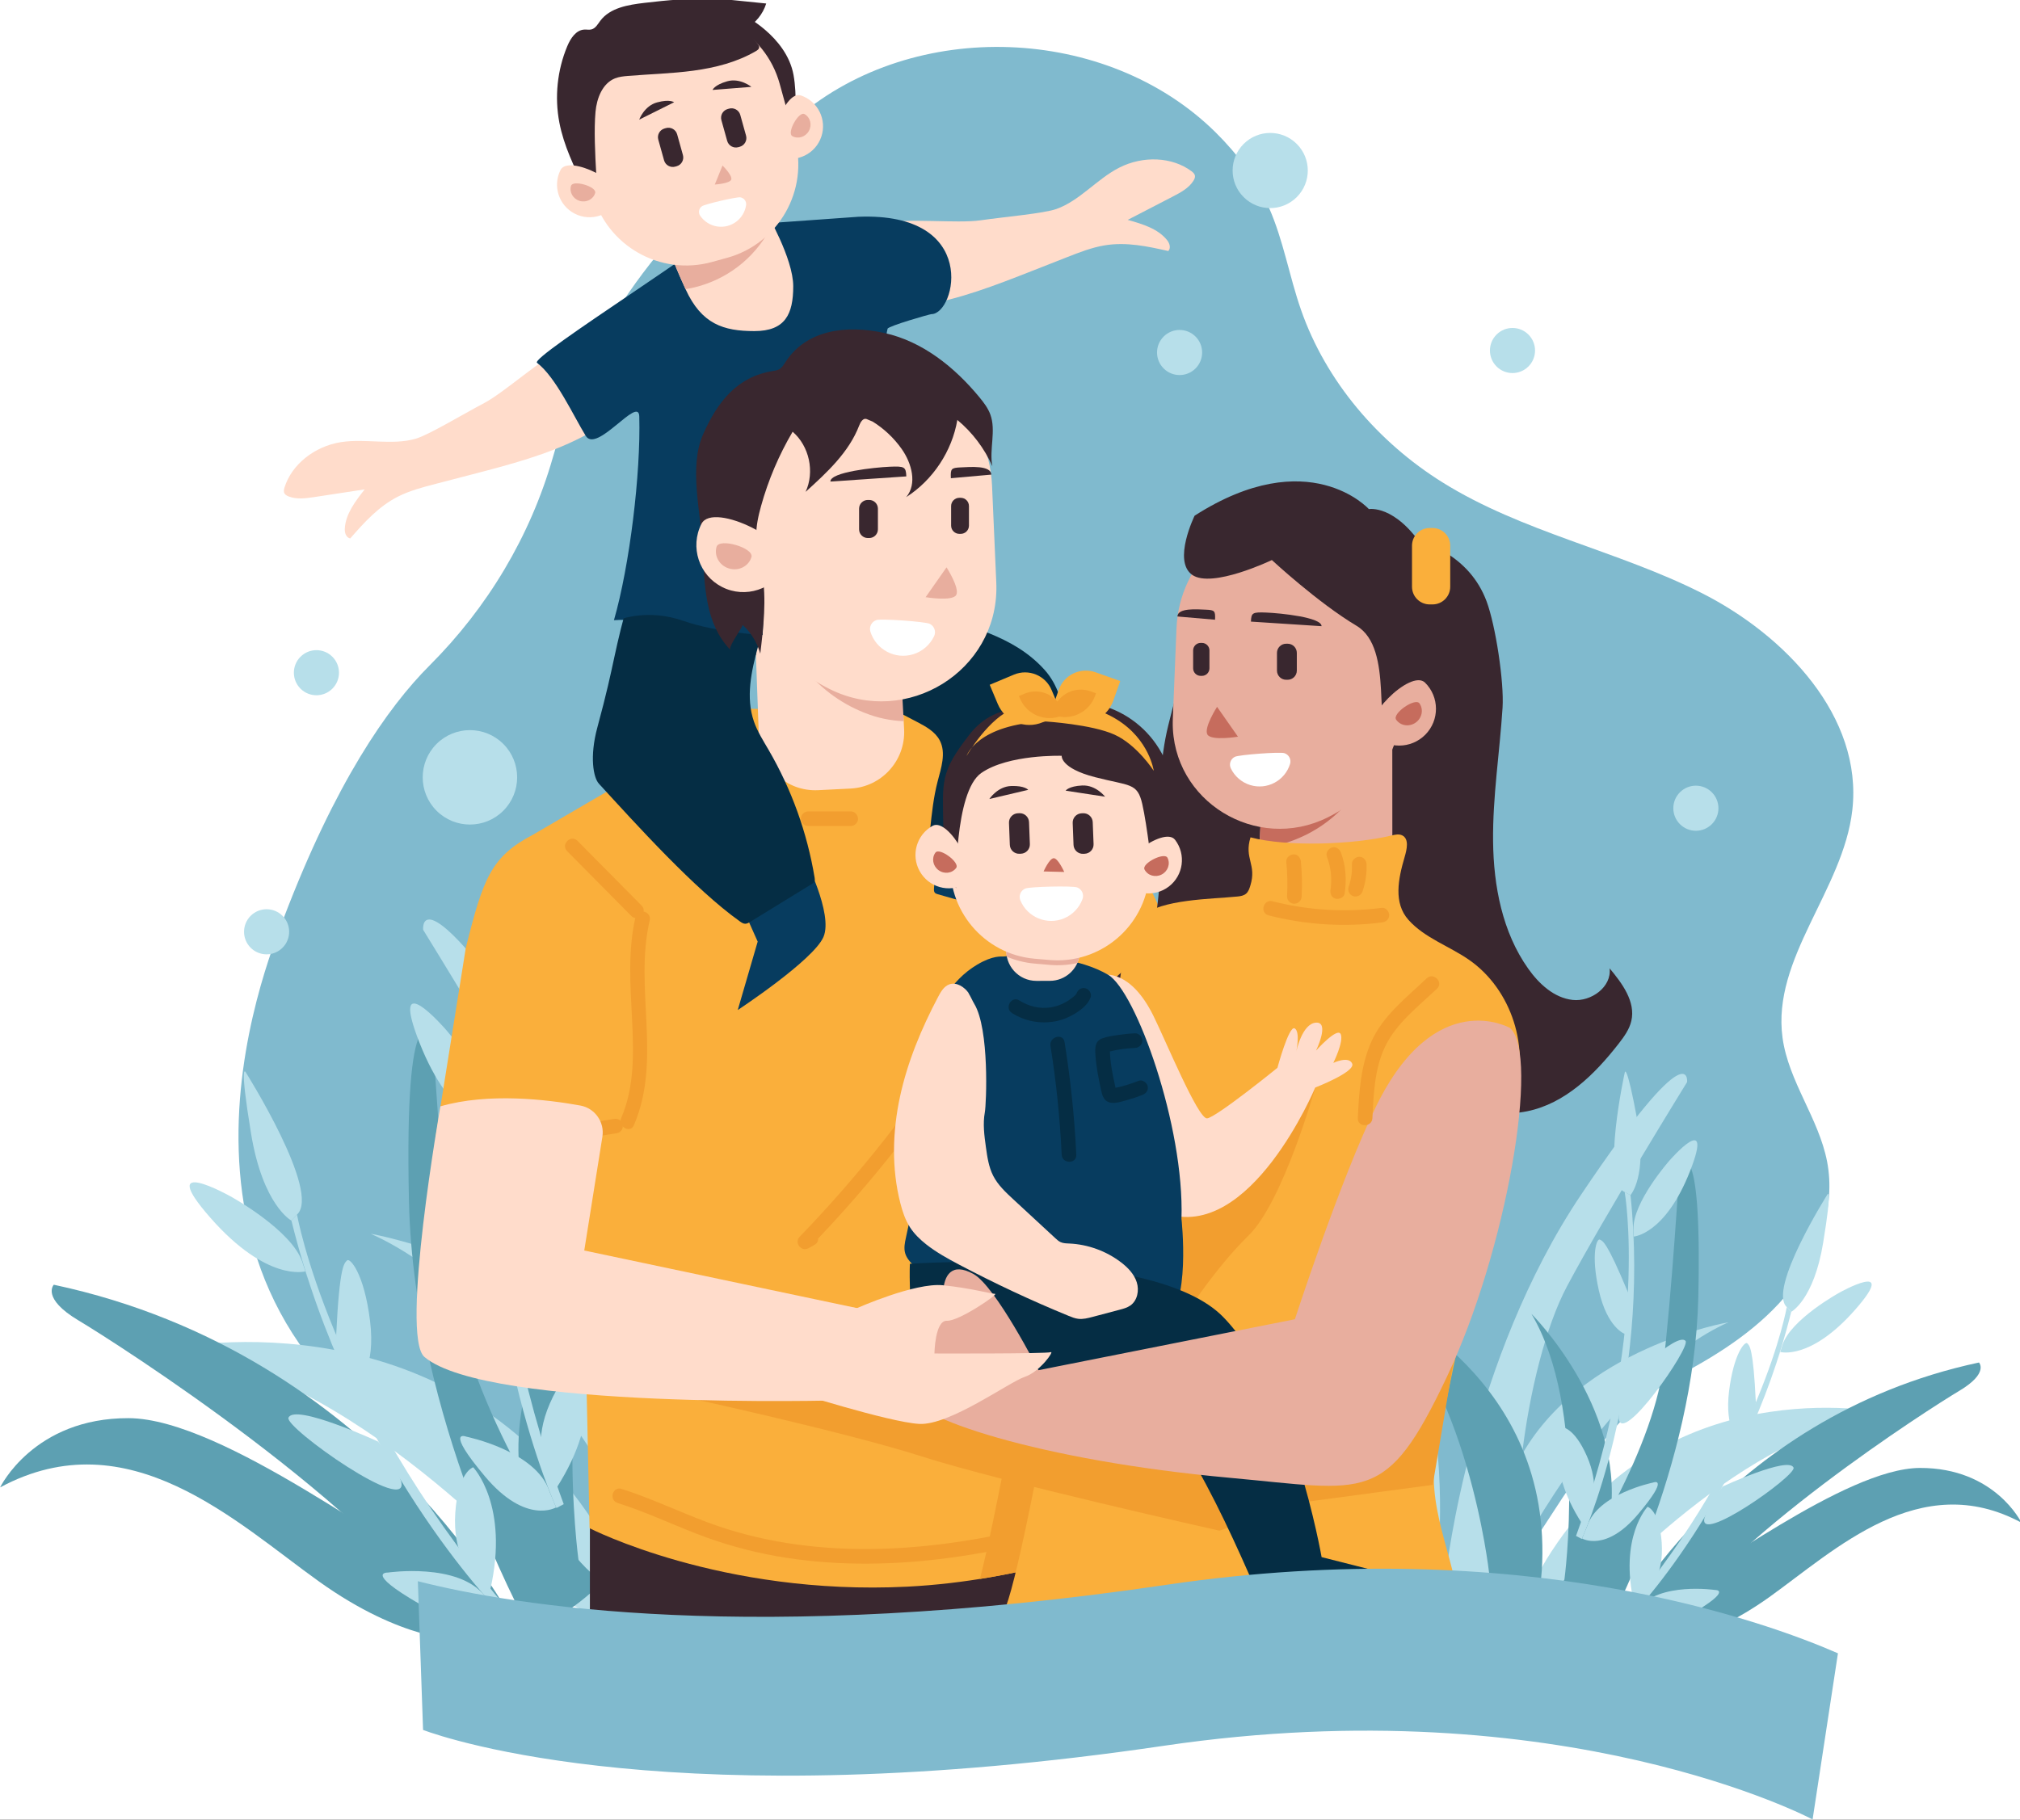 <?xml version="1.0" encoding="UTF-8" standalone="no"?>
<!-- Created with Inkscape (http://www.inkscape.org/) -->

<svg
   xmlns:dc="http://purl.org/dc/elements/1.1/"
   xmlns:cc="http://creativecommons.org/ns#"
   xmlns:rdf="http://www.w3.org/1999/02/22-rdf-syntax-ns#"
   xmlns:svg="http://www.w3.org/2000/svg"
   xmlns="http://www.w3.org/2000/svg"
   xmlns:sodipodi="http://sodipodi.sourceforge.net/DTD/sodipodi-0.dtd"
   xmlns:inkscape="http://www.inkscape.org/namespaces/inkscape"
   width="146.445mm"
   height="131.951mm"
   viewBox="0 0 146.445 131.951"
   version="1.1"
   id="svg8"
   inkscape:version="0.92.4 (5da689c313, 2019-01-14)"
   sodipodi:docname="menage.svg">
  <rect x="0" y="0" width="146.445" height="131.951" fill="#333333" stroke="none"/>
  <defs
     id="defs2">
    <clipPath
       id="clipPath4536"
       clipPathUnits="userSpaceOnUse">
      <path
         inkscape:connector-curvature="0"
         id="path4534"
         d="M 0,500 H 500 V 0 H 0 Z" />
    </clipPath>
    <clipPath
       id="clipPath5388"
       clipPathUnits="userSpaceOnUse">
      <path
         inkscape:connector-curvature="0"
         id="path5386"
         d="M 0,500 H 500 V 0 H 0 Z" />
    </clipPath>
  </defs>
  <sodipodi:namedview
     id="base"
     pagecolor="#ffffff"
     bordercolor="#666666"
     borderopacity="1.0"
     inkscape:pageopacity="0.0"
     inkscape:pageshadow="2"
     inkscape:zoom="0.7"
     inkscape:cx="119.06499"
     inkscape:cy="89.584481"
     inkscape:document-units="mm"
     inkscape:current-layer="g4526"
     showgrid="false"
     fit-margin-top="0"
     fit-margin-left="0"
     fit-margin-right="0"
     fit-margin-bottom="0"
     inkscape:window-width="1920"
     inkscape:window-height="1017"
     inkscape:window-x="-8"
     inkscape:window-y="-8"
     inkscape:window-maximized="1" />
  <g
     inkscape:label="Calque 1"
     inkscape:groupmode="layer"
     id="layer1"
     transform="translate(-32.611,-44.042)">
    <g
       transform="matrix(0.353,0,0,-0.353,17.639,199.23)"
       inkscape:label="3584035"
       id="g4526">
      <path
         inkscape:connector-curvature="0"
         id="path4528"
         style="fill:#ffffff;fill-opacity:1;fill-rule:nonzero;stroke:none"
         d="M 0,0 H 500 V 500 H 0 Z" />
      <g
         id="g4530">
        <g
           clip-path="url(#clipPath4536)"
           id="g4532">
          <g
             transform="translate(130.65,302.934)"
             id="g4538">
            <path
               inkscape:connector-curvature="0"
               id="path4540"
               style="fill:#80bace;fill-opacity:1;fill-rule:nonzero;stroke:none"
               d="m 0,0 c 11.874,11.87 20.66,26.511 25.284,42.651 8.689,30.323 23.817,47.4 50.383,70.025 23.891,20.347 63.337,18.913 85.69,-3.114 4.535,-4.47 8.413,-9.664 10.997,-15.484 2.987,-6.727 4.182,-14.103 6.609,-21.052 5.129,-14.679 15.827,-27.152 29.011,-35.397 16.371,-10.237 35.944,-14.028 53.189,-22.717 17.243,-8.688 33.2,-25.445 31.022,-44.63 -1.86,-16.397 -16.56,-30.415 -14.333,-46.766 1.222,-8.965 7.445,-16.568 9.154,-25.453 1.793,-9.321 -1.711,-19.101 -7.636,-26.516 -5.925,-7.415 -14.054,-12.754 -22.444,-17.193 -27.494,-14.549 -33.774,-60.471 -64.873,-61.191 -22.942,-0.533 -69.161,-16.243 -92,-14 -20.772,2.039 -30.228,18.961 -51,21 -10.571,1.037 -34.504,29.24 -44,34 -67.709,33.937 -38.66,104.392 -35,114 C -19.427,-24.222 -8.714,-8.711 0,0" />
          </g>
          <g
             transform="translate(337.447,117.159)"
             id="g4542">
            <path
               inkscape:connector-curvature="0"
               id="path4544"
               style="fill:#b7dfea;fill-opacity:1;fill-rule:nonzero;stroke:none"
               d="m 0,0 c 0,0 8.673,56.735 -34.07,102.938 0,0 -3.428,-0.657 -0.067,-8.213 3.361,-7.556 25.173,-60.775 23.906,-90.536 0,0 5.098,-4.148 10.231,-4.189" />
          </g>
          <g
             transform="translate(327.216,121.349)"
             id="g4546">
            <path
               inkscape:connector-curvature="0"
               id="path4548"
               style="fill:#b7dfea;fill-opacity:1;fill-rule:nonzero;stroke:none"
               d="m 0,0 c 0,0 -8.85,5.889 -15.205,24.077 -6.355,18.189 -11.605,45.949 -38.954,49.251 0,0 12.733,7.088 27.349,-3.302 C -12.193,59.637 -0.189,18.822 4.557,13.309 9.303,7.795 7.16,-3.139 0,0" />
          </g>
          <g
             transform="translate(339.501,117.143)"
             id="g4550">
            <path
               inkscape:connector-curvature="0"
               id="path4552"
               style="fill:#b7dfea;fill-opacity:1;fill-rule:nonzero;stroke:none"
               d="m 0,0 c 0,0 4.798,43.079 27.659,77.114 22.862,34.035 21.746,23.094 21.746,23.094 0,0 -16.618,-26.872 -24.633,-41.892 C 15.734,41.379 12.013,4.351 16.405,-2.529 16.405,-2.529 1.558,-5.177 0,0" />
          </g>
          <g
             transform="translate(354.345,120.592)"
             id="g4554">
            <path
               inkscape:connector-curvature="0"
               id="path4556"
               style="fill:#b7dfea;fill-opacity:1;fill-rule:nonzero;stroke:none"
               d="m 0,0 c 0,0 19.018,36.656 43.059,47.412 0,0 -30.639,-5.226 -42.902,-28.056 C 0.157,19.356 -7.757,1.58 0,0" />
          </g>
          <g
             transform="translate(370.084,111.704)"
             id="g4558">
            <path
               inkscape:connector-curvature="0"
               id="path4560"
               style="fill:#b7dfea;fill-opacity:1;fill-rule:nonzero;stroke:none"
               d="m 0,0 c 0,0 30.737,34.713 60.532,37.552 0,0 -43.219,9.694 -68.313,-26.482 C -21.978,-9.395 -7.827,-7.937 0,0" />
          </g>
          <g
             transform="translate(373.87,104.269)"
             id="g4562">
            <path
               inkscape:connector-curvature="0"
               id="path4564"
               style="fill:#5da0b2;fill-opacity:1;fill-rule:nonzero;stroke:none"
               d="m 0,0 c 0,0 22.03,44.181 74.979,55.467 0,0 2.084,-2.16 -4.024,-5.806 C 64.847,46.017 23.132,19.421 9.27,-2.127 9.27,-2.127 3.629,-2.515 0,0" />
          </g>
          <g
             transform="translate(383.14,102.142)"
             id="g4566">
            <path
               inkscape:connector-curvature="0"
               id="path4568"
               style="fill:#5da0b2;fill-opacity:1;fill-rule:nonzero;stroke:none"
               d="m 0,0 c 0,0 9.14,-0.247 22.623,9.387 13.483,9.634 30.937,26.546 51.798,15.308 0,0 -5.437,11.295 -20.861,11.238 C 38.135,35.875 9.464,13.137 3.395,11.613 -2.675,10.091 -6.589,1.344 0,0" />
          </g>
          <g
             transform="translate(372.419,105.275)"
             id="g4570">
            <path
               inkscape:connector-curvature="0"
               id="path4572"
               style="fill:#5da0b2;fill-opacity:1;fill-rule:nonzero;stroke:none"
               d="m 0,0 c 0,0 17.983,32.659 18.786,67.916 0.803,35.258 -3.837,27.014 -3.837,27.014 0,0 -1.64,-27.127 -3.453,-41.658 C 9.453,36.886 -6.287,9.013 -12.785,6.354 -12.785,6.354 -3.662,-2.867 0,0" />
          </g>
          <g
             transform="translate(363.695,115.059)"
             id="g4574">
            <path
               inkscape:connector-curvature="0"
               id="path4576"
               style="fill:#5da0b2;fill-opacity:1;fill-rule:nonzero;stroke:none"
               d="m 0,0 c 0,0 4.804,35.194 -6.764,54.673 0,0 18.946,-18.863 16.249,-40.989 C 9.485,13.684 6.235,-2.735 0,0" />
          </g>
          <g
             transform="translate(348.226,116.613)"
             id="g4578">
            <path
               inkscape:connector-curvature="0"
               id="path4580"
               style="fill:#5da0b2;fill-opacity:1;fill-rule:nonzero;stroke:none"
               d="m 0,0 c 0,0 -4.397,39.639 -23.934,56.404 0,0 35.185,-14.61 34.891,-52.479 C 10.791,-17.498 1.566,-9.459 0,0" />
          </g>
          <g
             transform="translate(367.276,123.49)"
             id="g4582">
            <path
               inkscape:connector-curvature="0"
               id="path4584"
               style="fill:#b7dfea;fill-opacity:1;fill-rule:nonzero;stroke:none"
               d="m 0,0 c 0,0 14.158,30.902 10.001,70.637 l -1.188,0.621 c 0,0 5.144,-29.663 -10,-70.637 z" />
          </g>
          <g
             transform="translate(377.277,194.127)"
             id="g4586">
            <path
               inkscape:connector-curvature="0"
               id="path4588"
               style="fill:#b7dfea;fill-opacity:1;fill-rule:nonzero;stroke:none"
               d="m 0,0 c 0,0 3.543,3.88 1.363,15.607 -2.179,11.728 -2.531,9.612 -2.531,9.612 0,0 -4.976,-22.508 -0.019,-24.598 z" />
          </g>
          <g
             transform="translate(377.961,185.613)"
             id="g4590">
            <path
               inkscape:connector-curvature="0"
               id="path4592"
               style="fill:#b7dfea;fill-opacity:1;fill-rule:nonzero;stroke:none"
               d="m 0,0 c 0,0 6.425,0.424 11.526,13.381 5.102,12.958 -4.22,2.21 -4.22,2.21 0,0 -7.566,-8.552 -7.377,-14.095 C 0.116,-4.046 0,0 0,0" />
          </g>
          <g
             transform="translate(376.062,165.628)"
             id="g4594">
            <path
               inkscape:connector-curvature="0"
               id="path4596"
               style="fill:#b7dfea;fill-opacity:1;fill-rule:nonzero;stroke:none"
               d="m 0,0 c 0,0 -3.553,1.251 -5.276,8.874 -1.723,7.624 -0.4,10.796 0.194,10.485 C -4.488,19.048 -3.706,19.117 0.701,8.505 0.701,8.505 1.97,3.107 0,0" />
          </g>
          <g
             transform="translate(376.185,155.601)"
             id="g4598">
            <path
               inkscape:connector-curvature="0"
               id="path4600"
               style="fill:#b7dfea;fill-opacity:1;fill-rule:nonzero;stroke:none"
               d="M 0,0 C 0,0 10.643,10.506 12.391,8.582 13.542,7.316 -0.919,-13.408 -1.325,-7.23 -1.325,-7.23 -1.39,-4.258 0,0" />
          </g>
          <g
             transform="translate(369.239,130.612)"
             id="g4602">
            <path
               inkscape:connector-curvature="0"
               id="path4604"
               style="fill:#b7dfea;fill-opacity:1;fill-rule:nonzero;stroke:none"
               d="m 0,0 c 0,0 1.768,3.78 -0.916,9.89 -2.683,6.109 -5.23,5.962 -5.23,5.962 0,0 -3.494,-7.782 4.144,-19.677 z" />
          </g>
          <g
             transform="translate(367.328,123.589)"
             id="g4606">
            <path
               inkscape:connector-curvature="0"
               id="path4608"
               style="fill:#b7dfea;fill-opacity:1;fill-rule:nonzero;stroke:none"
               d="m 0,0 c 0,0 4.856,-2.92 11.53,5.014 6.673,7.933 3.05,6.469 3.05,6.469 0,0 -11.341,-2.297 -13.506,-8.895 z" />
          </g>
          <g
             transform="translate(376.94,107.07)"
             id="g4610">
            <path
               inkscape:connector-curvature="0"
               id="path4612"
               style="fill:#b7dfea;fill-opacity:1;fill-rule:nonzero;stroke:none"
               d="m 0,0 c 0,0 23.791,24.278 33.341,63.071 l -0.906,0.987 c 0,0 -5.211,-29.652 -33.341,-63.072 z" />
          </g>
          <g
             transform="translate(410.28,170.142)"
             id="g4614">
            <path
               inkscape:connector-curvature="0"
               id="path4616"
               style="fill:#b7dfea;fill-opacity:1;fill-rule:nonzero;stroke:none"
               d="m 0,0 c 0,0 4.648,2.45 6.57,14.223 1.923,11.772 0.875,9.9 0.875,9.9 0,0 -12.306,-19.491 -8.351,-23.137 z" />
          </g>
          <g
             transform="translate(408.04,161.9)"
             id="g4618">
            <path
               inkscape:connector-curvature="0"
               id="path4620"
               style="fill:#b7dfea;fill-opacity:1;fill-rule:nonzero;stroke:none"
               d="m 0,0 c 0,0 6.187,-1.779 15.378,8.684 9.189,10.463 -3.224,3.508 -3.224,3.508 0,0 -10.014,-5.482 -11.716,-10.76 C -1.262,-3.847 0,0 0,0" />
          </g>
          <g
             transform="translate(399.482,143.739)"
             id="g4622">
            <path
               inkscape:connector-curvature="0"
               id="path4624"
               style="fill:#b7dfea;fill-opacity:1;fill-rule:nonzero;stroke:none"
               d="M 0,0 C 0,0 -2.919,2.381 -1.958,10.137 -0.996,17.894 1.324,20.43 1.777,19.936 2.23,19.442 2.989,19.242 3.541,7.765 3.541,7.765 2.906,2.256 0,0" />
          </g>
          <g
             transform="translate(396.2,134.264)"
             id="g4626">
            <path
               inkscape:connector-curvature="0"
               id="path4628"
               style="fill:#b7dfea;fill-opacity:1;fill-rule:nonzero;stroke:none"
               d="M 0,0 C 0,0 13.572,6.278 14.565,3.877 15.219,2.296 -5.407,-12.304 -3.696,-6.354 c 0,0 0.946,2.819 3.696,6.354" />
          </g>
          <g
             transform="translate(381.199,113.106)"
             id="g4630">
            <path
               inkscape:connector-curvature="0"
               id="path4632"
               style="fill:#b7dfea;fill-opacity:1;fill-rule:nonzero;stroke:none"
               d="m 0,0 c 0,0 2.944,2.958 2.489,9.615 -0.454,6.657 -2.9,7.38 -2.9,7.38 0,0 -5.924,-6.137 -2.769,-19.916 z" />
          </g>
          <g
             transform="translate(377.022,107.145)"
             id="g4634">
            <path
               inkscape:connector-curvature="0"
               id="path4636"
               style="fill:#b7dfea;fill-opacity:1;fill-rule:nonzero;stroke:none"
               d="m 0,0 c 0,0 3.581,-4.393 12.547,0.811 8.967,5.204 5.061,5.053 5.061,5.053 0,0 -11.448,1.681 -15.719,-3.793 z" />
          </g>
          <g
             transform="translate(194.435,121.835)"
             id="g4638">
            <path
               inkscape:connector-curvature="0"
               id="path4640"
               style="fill:#b7dfea;fill-opacity:1;fill-rule:nonzero;stroke:none"
               d="m 0,0 c 0,0 -10.975,71.796 43.115,130.262 0,0 4.337,-0.831 0.084,-10.393 C 38.946,110.308 11.344,42.963 12.948,5.302 12.948,5.302 6.496,0.053 0,0" />
          </g>
          <g
             transform="translate(207.383,127.137)"
             id="g4642">
            <path
               inkscape:connector-curvature="0"
               id="path4644"
               style="fill:#b7dfea;fill-opacity:1;fill-rule:nonzero;stroke:none"
               d="m 0,0 c 0,0 11.199,7.453 19.24,30.469 8.042,23.016 14.686,58.146 49.295,62.324 0,0 -16.113,8.97 -34.609,-4.178 C 15.43,75.468 0.24,23.819 -5.766,16.842 -11.772,9.864 -9.062,-3.971 0,0" />
          </g>
          <g
             transform="translate(191.837,121.814)"
             id="g4646">
            <path
               inkscape:connector-curvature="0"
               id="path4648"
               style="fill:#b7dfea;fill-opacity:1;fill-rule:nonzero;stroke:none"
               d="m 0,0 c 0,0 -6.071,54.515 -35.001,97.583 -28.93,43.069 -27.518,29.224 -27.518,29.224 0,0 21.028,-34.005 31.17,-53.011 11.438,-21.434 16.148,-68.29 10.589,-76.996 0,0 18.788,-3.351 20.76,3.2" />
          </g>
          <g
             transform="translate(173.053,126.18)"
             id="g4650">
            <path
               inkscape:connector-curvature="0"
               id="path4652"
               style="fill:#b7dfea;fill-opacity:1;fill-rule:nonzero;stroke:none"
               d="m 0,0 c 0,0 -24.065,46.387 -54.488,59.997 0,0 38.771,-6.614 54.289,-35.502 C -0.199,24.495 9.815,1.999 0,0" />
          </g>
          <g
             transform="translate(153.135,114.933)"
             id="g4654">
            <path
               inkscape:connector-curvature="0"
               id="path4656"
               style="fill:#b7dfea;fill-opacity:1;fill-rule:nonzero;stroke:none"
               d="m 0,0 c 0,0 -38.896,43.928 -76.6,47.52 0,0 54.691,12.267 86.446,-33.51 C 27.811,-11.888 9.905,-10.044 0,0" />
          </g>
          <g
             transform="translate(148.344,105.524)"
             id="g4658">
            <path
               inkscape:connector-curvature="0"
               id="path4660"
               style="fill:#5da0b2;fill-opacity:1;fill-rule:nonzero;stroke:none"
               d="m 0,0 c 0,0 -27.877,55.906 -94.881,70.189 0,0 -2.637,-2.734 5.092,-7.346 7.73,-4.614 60.517,-38.268 78.06,-65.536 0,0 7.137,-0.491 11.729,2.693" />
          </g>
          <g
             transform="translate(136.615,102.831)"
             id="g4662">
            <path
               inkscape:connector-curvature="0"
               id="path4664"
               style="fill:#5da0b2;fill-opacity:1;fill-rule:nonzero;stroke:none"
               d="m 0,0 c 0,0 -11.566,-0.312 -28.629,11.88 -17.062,12.191 -39.148,33.592 -65.546,19.371 0,0 6.88,14.293 26.398,14.221 19.519,-0.073 55.8,-28.847 63.481,-30.775 C 3.384,12.771 8.338,1.701 0,0" />
          </g>
          <g
             transform="translate(150.181,106.797)"
             id="g4666">
            <path
               inkscape:connector-curvature="0"
               id="path4668"
               style="fill:#5da0b2;fill-opacity:1;fill-rule:nonzero;stroke:none"
               d="m 0,0 c 0,0 -22.757,41.329 -23.773,85.944 -1.016,44.617 4.856,34.184 4.856,34.184 0,0 2.076,-34.327 4.369,-52.715 C -11.962,46.678 7.956,11.406 16.179,8.043 16.179,8.043 4.634,-3.627 0,0" />
          </g>
          <g
             transform="translate(161.22,119.178)"
             id="g4670">
            <path
               inkscape:connector-curvature="0"
               id="path4672"
               style="fill:#5da0b2;fill-opacity:1;fill-rule:nonzero;stroke:none"
               d="m 0,0 c 0,0 -6.079,44.535 8.558,69.185 0,0 -23.974,-23.87 -20.561,-51.869 0,0 4.112,-20.777 12.003,-17.316" />
          </g>
          <g
             transform="translate(180.796,121.145)"
             id="g4674">
            <path
               inkscape:connector-curvature="0"
               id="path4676"
               style="fill:#5da0b2;fill-opacity:1;fill-rule:nonzero;stroke:none"
               d="m 0,0 c 0,0 5.565,50.16 30.287,71.375 0,0 -44.525,-18.488 -44.153,-66.409 C -13.655,-22.143 -1.982,-11.971 0,0" />
          </g>
          <g
             transform="translate(156.689,129.847)"
             id="g4678">
            <path
               inkscape:connector-curvature="0"
               id="path4680"
               style="fill:#b7dfea;fill-opacity:1;fill-rule:nonzero;stroke:none"
               d="m 0,0 c 0,0 -17.917,39.106 -12.656,89.387 l 1.503,0.786 c 0,0 -6.509,-37.536 12.655,-89.386 z" />
          </g>
          <g
             transform="translate(144.033,219.233)"
             id="g4682">
            <path
               inkscape:connector-curvature="0"
               id="path4684"
               style="fill:#b7dfea;fill-opacity:1;fill-rule:nonzero;stroke:none"
               d="m 0,0 c 0,0 -4.484,4.909 -1.725,19.75 2.758,14.841 3.203,12.163 3.203,12.163 0,0 6.295,-28.482 0.024,-31.127 z" />
          </g>
          <g
             transform="translate(143.167,208.461)"
             id="g4686">
            <path
               inkscape:connector-curvature="0"
               id="path4688"
               style="fill:#b7dfea;fill-opacity:1;fill-rule:nonzero;stroke:none"
               d="m 0,0 c 0,0 -8.13,0.535 -14.586,16.933 -6.456,16.396 5.342,2.795 5.342,2.795 0,0 9.573,-10.822 9.335,-17.835 C -0.147,-5.121 0,0 0,0" />
          </g>
          <g
             transform="translate(145.57,183.17)"
             id="g4690">
            <path
               inkscape:connector-curvature="0"
               id="path4692"
               style="fill:#b7dfea;fill-opacity:1;fill-rule:nonzero;stroke:none"
               d="M 0,0 C 0,0 4.497,1.582 6.677,11.229 8.857,20.877 7.182,24.891 6.431,24.498 5.68,24.104 4.69,24.191 -0.887,10.763 -0.887,10.763 -2.492,3.932 0,0" />
          </g>
          <g
             transform="translate(145.416,170.481)"
             id="g4694">
            <path
               inkscape:connector-curvature="0"
               id="path4696"
               style="fill:#b7dfea;fill-opacity:1;fill-rule:nonzero;stroke:none"
               d="M 0,0 C 0,0 -13.468,13.294 -15.68,10.86 -17.136,9.258 1.163,-16.967 1.677,-9.149 c 0,0 0.081,3.76 -1.677,9.149" />
          </g>
          <g
             transform="translate(154.204,138.86)"
             id="g4698">
            <path
               inkscape:connector-curvature="0"
               id="path4700"
               style="fill:#b7dfea;fill-opacity:1;fill-rule:nonzero;stroke:none"
               d="m 0,0 c 0,0 -2.236,4.783 1.159,12.515 3.395,7.73 6.617,7.544 6.617,7.544 0,0 4.422,-9.847 -5.242,-24.9 z" />
          </g>
          <g
             transform="translate(156.624,129.973)"
             id="g4702">
            <path
               inkscape:connector-curvature="0"
               id="path4704"
               style="fill:#b7dfea;fill-opacity:1;fill-rule:nonzero;stroke:none"
               d="m 0,0 c 0,0 -6.146,-3.696 -14.591,6.344 -8.445,10.04 -3.86,8.187 -3.86,8.187 0,0 14.351,-2.908 17.091,-11.257 z" />
          </g>
          <g
             transform="translate(144.46,109.069)"
             id="g4706">
            <path
               inkscape:connector-curvature="0"
               id="path4708"
               style="fill:#b7dfea;fill-opacity:1;fill-rule:nonzero;stroke:none"
               d="m 0,0 c 0,0 -30.106,30.723 -42.191,79.812 l 1.148,1.249 c 0,0 6.593,-37.522 42.19,-79.813 z" />
          </g>
          <g
             transform="translate(102.269,188.881)"
             id="g4710">
            <path
               inkscape:connector-curvature="0"
               id="path4712"
               style="fill:#b7dfea;fill-opacity:1;fill-rule:nonzero;stroke:none"
               d="m 0,0 c 0,0 -5.882,3.101 -8.314,17.998 -2.433,14.898 -1.107,12.528 -1.107,12.528 0,0 15.572,-24.664 10.568,-29.277 z" />
          </g>
          <g
             transform="translate(105.105,178.452)"
             id="g4714">
            <path
               inkscape:connector-curvature="0"
               id="path4716"
               style="fill:#b7dfea;fill-opacity:1;fill-rule:nonzero;stroke:none"
               d="m 0,0 c 0,0 -7.831,-2.25 -19.46,10.99 -11.629,13.24 4.079,4.44 4.079,4.44 0,0 12.673,-6.939 14.825,-13.618 C 1.596,-4.867 0,0 0,0" />
          </g>
          <g
             transform="translate(115.933,155.471)"
             id="g4718">
            <path
               inkscape:connector-curvature="0"
               id="path4720"
               style="fill:#b7dfea;fill-opacity:1;fill-rule:nonzero;stroke:none"
               d="M 0,0 C 0,0 3.695,3.013 2.478,12.828 1.261,22.644 -1.675,25.853 -2.249,25.229 -2.822,24.604 -3.782,24.351 -4.48,9.826 -4.48,9.826 -3.677,2.855 0,0" />
          </g>
          <g
             transform="translate(120.087,143.481)"
             id="g4722">
            <path
               inkscape:connector-curvature="0"
               id="path4724"
               style="fill:#b7dfea;fill-opacity:1;fill-rule:nonzero;stroke:none"
               d="M 0,0 C 0,0 -17.175,7.945 -18.432,4.906 -19.259,2.905 6.843,-15.569 4.678,-8.04 4.678,-8.04 3.48,-4.474 0,0" />
          </g>
          <g
             transform="translate(139.069,116.707)"
             id="g4726">
            <path
               inkscape:connector-curvature="0"
               id="path4728"
               style="fill:#b7dfea;fill-opacity:1;fill-rule:nonzero;stroke:none"
               d="m 0,0 c 0,0 -3.725,3.743 -3.15,12.167 0.575,8.425 3.671,9.34 3.671,9.34 0,0 7.496,-7.766 3.502,-25.203 z" />
          </g>
          <g
             transform="translate(144.356,109.164)"
             id="g4730">
            <path
               inkscape:connector-curvature="0"
               id="path4732"
               style="fill:#b7dfea;fill-opacity:1;fill-rule:nonzero;stroke:none"
               d="m 0,0 c 0,0 -4.531,-5.559 -15.878,1.026 -11.347,6.585 -6.405,6.395 -6.405,6.395 0,0 14.488,2.127 19.893,-4.8 z" />
          </g>
          <g
             transform="translate(287.947,363.939)"
             id="g4734">
            <path
               inkscape:connector-curvature="0"
               id="path4736"
               style="fill:#b7dfea;fill-opacity:1;fill-rule:nonzero;stroke:none"
               d="m 0,0 v 0 c -1.81,-1.809 -4.742,-1.809 -6.551,0 -1.808,1.809 -1.808,4.741 0,6.55 C -4.742,8.359 -1.81,8.359 0,6.55 1.809,4.741 1.809,1.809 0,0" />
          </g>
          <g
             transform="translate(356.316,364.348)"
             id="g4738">
            <path
               inkscape:connector-curvature="0"
               id="path4740"
               style="fill:#b7dfea;fill-opacity:1;fill-rule:nonzero;stroke:none"
               d="m 0,0 v 0 c -1.809,-1.809 -4.741,-1.809 -6.55,0 -1.808,1.809 -1.808,4.742 0,6.55 1.809,1.809 4.741,1.809 6.55,0 C 1.81,4.742 1.81,1.809 0,0" />
          </g>
          <g
             transform="translate(110.677,298.162)"
             id="g4742">
            <path
               inkscape:connector-curvature="0"
               id="path4744"
               style="fill:#b7dfea;fill-opacity:1;fill-rule:nonzero;stroke:none"
               d="m 0,0 v 0 c -1.809,-1.809 -4.742,-1.809 -6.55,0 -1.809,1.809 -1.809,4.742 0,6.551 1.808,1.808 4.741,1.808 6.55,0 C 1.809,4.742 1.809,1.809 0,0" />
          </g>
          <g
             transform="translate(100.442,244.94)"
             id="g4746">
            <path
               inkscape:connector-curvature="0"
               id="path4748"
               style="fill:#b7dfea;fill-opacity:1;fill-rule:nonzero;stroke:none"
               d="m 0,0 v 0 c -1.809,-1.809 -4.742,-1.809 -6.551,0 -1.808,1.81 -1.808,4.742 0,6.551 C -4.742,8.36 -1.809,8.36 0,6.551 1.809,4.742 1.809,1.81 0,0" />
          </g>
          <g
             transform="translate(393.981,270.323)"
             id="g4750">
            <path
               inkscape:connector-curvature="0"
               id="path4752"
               style="fill:#b7dfea;fill-opacity:1;fill-rule:nonzero;stroke:none"
               d="m 0,0 v 0 c -1.809,-1.809 -4.741,-1.809 -6.55,0 -1.809,1.809 -1.809,4.741 0,6.55 1.809,1.809 4.741,1.809 6.55,0 C 1.809,4.741 1.809,1.809 0,0" />
          </g>
          <g
             transform="translate(145.783,273.086)"
             id="g4754">
            <path
               inkscape:connector-curvature="0"
               id="path4756"
               style="fill:#b7dfea;fill-opacity:1;fill-rule:nonzero;stroke:none"
               d="m 0,0 v 0 c -3.787,-3.787 -9.928,-3.787 -13.715,0 -3.787,3.788 -3.787,9.928 0,13.715 3.787,3.787 9.928,3.787 13.715,0 C 3.787,9.928 3.787,3.788 0,0" />
          </g>
          <g
             transform="translate(297.824,410.056)"
             id="g4758">
            <path
               inkscape:connector-curvature="0"
               id="path4760"
               style="fill:#b7dfea;fill-opacity:1;fill-rule:nonzero;stroke:none"
               d="m 0,0 v 0 c -3.015,-3.015 -3.015,-7.903 0,-10.917 3.015,-3.015 7.902,-3.015 10.917,0 3.015,3.014 3.015,7.902 0,10.917 C 7.902,3.015 3.015,3.015 0,0" />
          </g>
          <g
             transform="translate(163.566,127.336)"
             id="g4766">
            <path
               inkscape:connector-curvature="0"
               id="path4768"
               style="fill:#39272f;fill-opacity:1;fill-rule:nonzero;stroke:none"
               d="M 0,0 V -37.051 H 107.058 V 0.205 Z" />
          </g>
          <g
             transform="translate(270.917,251.267)"
             id="g4770">
            <path
               inkscape:connector-curvature="0"
               id="path4772"
               style="fill:#faaf3b;fill-opacity:1;fill-rule:nonzero;stroke:none"
               d="m 0,0 1.481,-128.571 c 0,0 -19.744,-7.81 -43.669,-9.007 -38.211,-1.91 -65.231,12.009 -65.231,12.009 l -2.788,130.445 c 0,0 65.167,22.832 110.207,-4.876" />
          </g>
          <g
             transform="translate(265.781,241.031)"
             id="g4774">
            <path
               inkscape:connector-curvature="0"
               id="path4776"
               style="fill:#f29e2f;fill-opacity:1;fill-rule:nonzero;stroke:none"
               d="m 0,0 c -1.77,-15.316 -15.532,-99.822 -22.109,-125.757 16.677,2.656 28.726,7.422 28.726,7.422 L 5.136,10.236 C 4.892,10.386 4.644,10.526 4.398,10.673 4.256,10.571 4.103,10.475 3.97,10.366 1.044,7.944 0.437,3.772 0,0" />
          </g>
          <g
             transform="translate(196.216,294.03)"
             id="g4778">
            <path
               inkscape:connector-curvature="0"
               id="path4780"
               style="fill:#faaf3b;fill-opacity:1;fill-rule:nonzero;stroke:none"
               d="m 0,0 -44.33,-25.867 c -8.633,-4.527 -10.223,-8.932 -13.813,-23.279 l -6.235,-39.08 160.715,14.376 c 0,0 -14.146,48.996 -27.332,54.505 L 33.059,-0.409 Z" />
          </g>
          <g
             transform="translate(252.868,269.649)"
             id="g4782">
            <path
               inkscape:connector-curvature="0"
               id="path4784"
               style="fill:#073c5f;fill-opacity:1;fill-rule:nonzero;stroke:none"
               d="m 0,0 c -1.099,-2.842 -2.093,-5.725 -2.981,-8.64 -0.192,-0.631 -0.381,-1.289 -0.277,-1.94 0.217,-1.367 1.584,-2.19 2.781,-2.886 2.952,-1.717 5.707,-3.798 8.017,-6.312 -8.562,1.587 -17.043,3.611 -25.4,6.061 -0.224,0.066 -0.462,0.14 -0.612,0.32 -0.188,0.226 -0.183,0.55 -0.166,0.843 0.328,5.525 1.885,10.973 4.524,15.838 0.114,0.21 0.251,0.437 0.48,0.507 0.192,0.058 0.397,-0.012 0.584,-0.082 3.319,-1.235 8.759,-0.773 11.644,-2.828" />
          </g>
          <g
             transform="translate(158.125,367.953)"
             id="g4786">
            <path
               inkscape:connector-curvature="0"
               id="path4788"
               style="fill:#ffdccb;fill-opacity:1;fill-rule:nonzero;stroke:none"
               d="m 0,0 c -4.509,-1.938 -11.981,-8.853 -16.278,-11.127 -4.559,-2.413 -11.385,-6.536 -14.022,-7.31 -4.881,-1.434 -10.326,0.087 -15.4,-0.716 -5.453,-0.864 -10.129,-4.625 -11.579,-9.316 -0.126,-0.406 -0.223,-0.86 0.005,-1.235 0.173,-0.284 0.506,-0.467 0.841,-0.601 1.641,-0.653 3.529,-0.396 5.29,-0.128 3.443,0.526 6.886,1.052 10.33,1.577 -1.931,-2.454 -3.931,-5.08 -4.085,-8.078 -0.041,-0.801 0.224,-1.798 1.11,-2.004 2.854,3.253 5.813,6.589 9.875,8.631 2.395,1.203 5.074,1.904 7.725,2.594 2.444,0.635 4.889,1.272 7.333,1.907 7.795,2.029 15.677,4.09 22.666,7.704 1.898,0.982 3.893,2.31 4.149,4.24 0.203,1.521 -0.747,2.971 -1.661,4.29 -1.572,2.269 -3.145,4.539 -4.717,6.808" />
          </g>
          <g
             transform="translate(224.044,393.787)"
             id="g4790">
            <path
               inkscape:connector-curvature="0"
               id="path4792"
               style="fill:#ffdccb;fill-opacity:1;fill-rule:nonzero;stroke:none"
               d="m 0,0 c 4.787,1.085 14.896,-0.111 19.709,0.578 5.106,0.73 13.051,1.411 15.64,2.336 4.79,1.712 8.299,6.145 12.874,8.48 4.918,2.509 10.911,2.218 14.844,-0.722 0.341,-0.254 0.686,-0.564 0.723,-1.001 C 63.817,9.338 63.656,8.995 63.462,8.69 62.52,7.197 60.842,6.293 59.26,5.475 56.167,3.874 53.073,2.273 49.979,0.673 c 3.005,-0.848 6.167,-1.796 8.056,-4.129 0.504,-0.624 0.877,-1.586 0.28,-2.274 -4.222,0.952 -8.577,1.909 -13.063,1.17 -2.644,-0.435 -5.222,-1.444 -7.772,-2.446 -2.351,-0.924 -4.701,-1.847 -7.052,-2.771 -7.497,-2.945 -15.084,-5.915 -22.862,-7.103 -2.112,-0.323 -4.506,-0.423 -5.849,0.987 -1.058,1.111 -1.144,2.843 -1.18,4.447 -0.064,2.76 -0.127,5.52 -0.19,8.28" />
          </g>
          <g
             transform="translate(218.703,395.097)"
             id="g4794">
            <path
               inkscape:connector-curvature="0"
               id="path4796"
               style="fill:#073c5f;fill-opacity:1;fill-rule:nonzero;stroke:none"
               d="m 0,0 -28,-2 c 1.446,-1.331 -39.565,-26.811 -38,-28 3.851,-2.925 7.474,-10.876 10,-15 2.268,-3.703 10.879,8.341 11,4 0.326,-11.697 -1.962,-30.627 -5.2,-41.872 6.905,0.502 15.008,-2.018 21.353,-4.788 6.578,-2.872 13.968,-3.479 21.119,-2.851 7.151,0.627 14.139,2.436 21.087,4.239 C 6.589,-67.463 4.335,-29.187 6,-23 c 0.149,0.554 8.671,3 9,3 5,0 10,21 -15,20" />
          </g>
          <g
             transform="translate(217.088,277.638)"
             id="g4798">
            <path
               inkscape:connector-curvature="0"
               id="path4800"
               style="fill:#ffdccb;fill-opacity:1;fill-rule:nonzero;stroke:none"
               d="m 0,0 -6.647,-0.334 c -6.466,-0.325 -11.948,4.703 -12.182,11.173 L -19.93,41.378 9.642,37.812 11.007,12.209 C 11.349,5.795 6.416,0.323 0,0" />
          </g>
          <g
             transform="translate(232.276,314.307)"
             id="g4802">
            <path
               inkscape:connector-curvature="0"
               id="path4804"
               style="fill:#052d44;fill-opacity:1;fill-rule:nonzero;stroke:none"
               d="m 0,0 c 9.027,-3.587 18.05,-5.018 24.593,-12.198 3.06,-3.358 3.66,-7.448 3.779,-8.067 0.449,-2.345 -0.891,-13.48 -2.76,-19.98 -0.814,-2.826 -1.847,-5.658 -1.815,-8.599 -7.616,0.781 -15.182,2.055 -22.633,3.814 0.349,3.288 0.7,6.591 1.53,9.791 0.724,2.792 1.785,5.862 0.464,8.425 -0.945,1.833 -2.882,2.894 -4.71,3.849 -2.497,1.303 -4.995,2.608 -7.493,3.912 -0.549,0.286 -1.122,0.595 -1.458,1.116 -0.47,0.729 -0.355,1.679 -0.184,2.529 1.235,6.096 4.631,11.731 9.445,15.67" />
          </g>
          <g
             transform="translate(195.158,252.613)"
             id="g4806">
            <path
               inkscape:connector-curvature="0"
               id="path4808"
               style="fill:#073c5f;fill-opacity:1;fill-rule:nonzero;stroke:none"
               d="M 0,0 2.866,-6.414 -1.229,-20.47 c 0,0 15.558,10.235 17.605,15.012 2.047,4.775 -3.958,16.375 -3.958,16.375 z" />
          </g>
          <g
             transform="translate(172.105,318.397)"
             id="g4810">
            <path
               inkscape:connector-curvature="0"
               id="path4812"
               style="fill:#052d44;fill-opacity:1;fill-rule:nonzero;stroke:none"
               d="m 0,0 c -3.899,-13.3 -3.099,-13.787 -7.004,-28.187 -1.638,-6.04 -0.819,-10.338 0.307,-11.566 7.688,-8.387 19.698,-21.711 28.971,-28.302 0.326,-0.232 0.679,-0.472 1.079,-0.477 0.372,-0.004 0.711,0.197 1.028,0.392 l 12.545,7.706 c 0.275,0.17 0.57,0.361 0.678,0.666 0.082,0.226 0.044,0.476 0.005,0.713 -1.527,9.227 -4.749,18.171 -9.456,26.252 -1.096,1.884 -2.282,3.739 -2.999,5.797 -1.725,4.95 -0.547,10.401 0.845,15.455 0.144,0.524 0.292,1.063 0.226,1.602 -0.071,0.587 -0.387,1.112 -0.708,1.607 -2.601,4.001 -6.197,7.439 -10.563,9.364 -4.367,1.926 -9.532,2.23 -13.911,0.334" />
          </g>
          <g
             transform="translate(169.98,312.453)"
             id="g4814">
            <path
               inkscape:connector-curvature="0"
               id="path4816"
               style="fill:#073c5f;fill-opacity:1;fill-rule:nonzero;stroke:none"
               d="m 0,0 c 0,0 5.663,2.115 12.691,-0.341 7.028,-2.456 16.376,-2.934 16.376,-2.934 l 0.546,14.329 c 0,0 -19.924,0.682 -23.745,-0.409 C 2.047,9.553 1.569,7.779 1.569,7.779 Z" />
          </g>
          <g
             transform="translate(199.798,395.971)"
             id="g4818">
            <path
               inkscape:connector-curvature="0"
               id="path4820"
               style="fill:#ffdccb;fill-opacity:1;fill-rule:nonzero;stroke:none"
               d="m 0,0 c 0,0 5.527,-9.417 5.527,-15.148 0,-5.732 -1.638,-9.211 -7.984,-9.211 -6.345,0 -10.849,1.432 -14.124,8.597 -3.275,7.164 -3.07,7.779 -3.07,7.779 z" />
          </g>
          <g
             transform="translate(201.075,393.621)"
             id="g4822">
            <path
               inkscape:connector-curvature="0"
               id="path4824"
               style="fill:#e8ae9e;fill-opacity:1;fill-rule:nonzero;stroke:none"
               d="m 0,0 c -0.74,1.434 -1.277,2.35 -1.277,2.35 l -19.652,-7.983 c 0,0 -0.203,-0.615 3.064,-7.763 0.852,0.138 1.705,0.321 2.556,0.556 C -8.312,-10.909 -2.899,-6.074 0,0" />
          </g>
          <g
             transform="translate(194.853,436.68)"
             id="g4826">
            <path
               inkscape:connector-curvature="0"
               id="path4828"
               style="fill:#39272f;fill-opacity:1;fill-rule:nonzero;stroke:none"
               d="m 0,0 c 0,0 9.068,-4.396 10.533,-12.457 1.466,-8.06 -1.191,-22.256 -1.191,-22.256 0,0 -4.396,24.913 -7.419,27.477 C -1.099,-4.671 -0.733,0.275 0,0" />
          </g>
          <g
             transform="translate(191.75,386.666)"
             id="g4830">
            <path
               inkscape:connector-curvature="0"
               id="path4832"
               style="fill:#ffdccb;fill-opacity:1;fill-rule:nonzero;stroke:none"
               d="m 0,0 -3.113,-0.859 c -10.602,-2.927 -21.569,3.296 -24.495,13.897 l -3.109,11.264 c -2.927,10.602 3.296,21.569 13.898,24.495 l 3.112,0.86 C -3.104,52.583 7.862,46.361 10.789,35.759 L 13.898,24.495 C 16.824,13.893 10.602,2.926 0,0" />
          </g>
          <g
             transform="translate(206.89,420.022)"
             id="g4834">
            <path
               inkscape:connector-curvature="0"
               id="path4836"
               style="fill:#ffdccb;fill-opacity:1;fill-rule:nonzero;stroke:none"
               d="M 0,0 C 3.502,-1.18 5.384,-4.976 4.204,-8.478 3.023,-11.98 -0.773,-13.862 -4.275,-12.682 -7.777,-11.501 -3.502,1.181 0,0" />
          </g>
          <g
             transform="translate(207.646,416.185)"
             id="g4838">
            <path
               inkscape:connector-curvature="0"
               id="path4840"
               style="fill:#e8ae9e;fill-opacity:1;fill-rule:nonzero;stroke:none"
               d="M 0,0 C 1.187,-0.661 1.588,-2.208 0.893,-3.458 0.198,-4.706 -1.328,-5.183 -2.516,-4.521 -3.704,-3.861 -1.188,0.661 0,0" />
          </g>
          <g
             transform="translate(201.442,317.121)"
             id="g4842">
            <path
               inkscape:connector-curvature="0"
               id="path4844"
               style="fill:#e8ae9e;fill-opacity:1;fill-rule:nonzero;stroke:none"
               d="m 0,0 c 1.307,-10.7 8.338,-19.839 18.346,-23.846 l 0.274,-0.11 c 2.642,-1.057 5.318,-1.585 7.945,-1.682 l -1.277,23.967 -25.459,3.07 z" />
          </g>
          <g
             transform="translate(212.925,298.021)"
             id="g4846">
            <path
               inkscape:connector-curvature="0"
               id="path4848"
               style="fill:#ffdccb;fill-opacity:1;fill-rule:nonzero;stroke:none"
               d="m 0,0 -0.265,0.131 c -9.666,4.772 -15.965,14.43 -16.437,25.2 l -1.088,24.848 c -0.386,8.814 6.447,16.273 15.261,16.658 l 8.141,0.357 C 20.224,67.833 32.588,56.507 33.228,41.895 L 34.1,21.972 c 0.011,-0.253 0.018,-0.505 0.022,-0.756 C 34.382,3.685 15.722,-7.762 0,0" />
          </g>
          <g
             transform="translate(221.639,353.019)"
             id="g4850">
            <path
               inkscape:connector-curvature="0"
               id="path4852"
               style="fill:#39272f;fill-opacity:1;fill-rule:nonzero;stroke:none"
               d="m 0,0 c 2.339,-1.454 4.381,-3.382 5.966,-5.633 2.054,-2.917 3.219,-7.163 0.915,-9.886 5.497,3.522 9.408,9.425 10.508,15.86 3.082,-2.56 5.563,-5.84 7.187,-9.502 -0.665,3.508 0.815,7.282 -0.415,10.634 -0.483,1.315 -1.35,2.449 -2.241,3.53 -5.083,6.169 -11.684,11.476 -19.49,13.195 -7.806,1.718 -16.011,0.718 -20.357,-5.99 -0.356,-0.549 -0.704,-1.145 -1.276,-1.463 -0.398,-0.221 -0.861,-0.282 -1.31,-0.354 -7.275,-1.172 -11.299,-6.218 -14.293,-12.951 -2.993,-6.732 -0.495,-15.908 -0.136,-23.267 0.409,-8.393 0.596,-15.601 5.629,-20.982 -0.032,1.03 2.267,4.064 2.623,5.031 1.719,-1.578 2.983,-3.647 3.606,-5.896 0.657,5.521 1.313,11.134 0.384,16.616 -0.425,2.511 -1.182,4.985 -1.217,7.531 -0.028,2.094 0.434,4.164 0.994,6.182 1.482,5.343 3.67,10.49 6.486,15.265 3.425,-2.952 4.566,-8.252 2.661,-12.351 4.376,3.958 8.901,8.128 11.012,13.639 0.265,0.69 0.789,1.561 1.492,1.328" />
          </g>
          <g
             transform="translate(229.994,305.234)"
             id="g4854">
            <path
               inkscape:connector-curvature="0"
               id="path4856"
               style="fill:#ffffff;fill-opacity:1;fill-rule:nonzero;stroke:none"
               d="M 0,0 C 1.867,0.583 3.419,1.93 4.26,3.696 4.715,4.651 4.309,5.794 3.354,6.249 2.398,6.704 -6.55,7.338 -7.56,7.023 -8.569,6.708 -9.133,5.633 -8.818,4.624 -7.661,0.918 -3.706,-1.156 0,0" />
          </g>
          <g
             transform="translate(237.699,341.388)"
             id="g4858">
            <path
               inkscape:connector-curvature="0"
               id="path4860"
               style="fill:#39272f;fill-opacity:1;fill-rule:nonzero;stroke:none"
               d="M 0,0 C -0.086,1.953 0.06,2.139 2.013,2.224 3.966,2.31 8.225,2.694 8.31,0.741" />
          </g>
          <g
             transform="translate(228.548,341.763)"
             id="g4862">
            <path
               inkscape:connector-curvature="0"
               id="path4864"
               style="fill:#39272f;fill-opacity:1;fill-rule:nonzero;stroke:none"
               d="M 0,0 C -0.085,1.953 -0.336,2.121 -3.42,1.986 -6.504,1.851 -15.673,0.894 -15.587,-1.06" />
          </g>
          <g
             transform="translate(186.472,332.011)"
             id="g4866">
            <path
               inkscape:connector-curvature="0"
               id="path4868"
               style="fill:#ffdccb;fill-opacity:1;fill-rule:nonzero;stroke:none"
               d="m 0,0 c -2.408,-4.759 -0.502,-10.569 4.257,-12.978 4.76,-2.407 10.57,-0.501 12.978,4.258 C 19.643,-3.96 2.408,4.759 0,0" />
          </g>
          <g
             transform="translate(189.577,327.299)"
             id="g4870">
            <path
               inkscape:connector-curvature="0"
               id="path4872"
               style="fill:#e8ae9e;fill-opacity:1;fill-rule:nonzero;stroke:none"
               d="M 0,0 C -0.553,-1.882 0.602,-3.879 2.581,-4.461 4.559,-5.042 6.612,-3.988 7.165,-2.105 7.718,-0.223 0.553,1.882 0,0" />
          </g>
          <g
             transform="translate(220.927,329.103)"
             id="g4874">
            <path
               inkscape:connector-curvature="0"
               id="path4876"
               style="fill:#39272f;fill-opacity:1;fill-rule:nonzero;stroke:none"
               d="m 0,0 h -0.29 c -0.987,0 -1.788,0.801 -1.788,1.789 v 4.242 c 0,0.988 0.801,1.789 1.788,1.789 H 0 c 0.988,0 1.789,-0.801 1.789,-1.789 V 1.789 C 1.789,0.801 0.988,0 0,0" />
          </g>
          <g
             transform="translate(239.719,329.959)"
             id="g4878">
            <path
               inkscape:connector-curvature="0"
               id="path4880"
               style="fill:#39272f;fill-opacity:1;fill-rule:nonzero;stroke:none"
               d="M 0,0 H -0.275 C -1.21,0 -1.969,0.759 -1.969,1.694 v 4.02 c 0,0.935 0.759,1.694 1.694,1.694 H 0 c 0.936,0 1.694,-0.759 1.694,-1.694 V 1.694 C 1.694,0.759 0.936,0 0,0" />
          </g>
          <g
             transform="translate(190.094,439.889)"
             id="g4882">
            <path
               inkscape:connector-curvature="0"
               id="path4884"
               style="fill:#39272f;fill-opacity:1;fill-rule:nonzero;stroke:none"
               d="M 0,0 C 3.227,-0.328 6.454,-0.656 9.68,-0.984 9.005,-3.167 7.453,-5.065 5.447,-6.16 c 0.816,-1.026 1.631,-2.051 2.446,-3.077 0.18,-0.227 0.37,-0.485 0.341,-0.773 -0.034,-0.344 -0.36,-0.573 -0.658,-0.747 -3.89,-2.276 -8.351,-3.41 -12.817,-4.017 -4.466,-0.607 -8.983,-0.714 -13.474,-1.086 -0.901,-0.076 -1.815,-0.164 -2.655,-0.499 -2.6,-1.039 -3.756,-4.104 -4.009,-6.893 -0.652,-7.171 0.978,-20.663 0.332,-19.934 -1.114,1.258 -1.864,2.788 -2.601,4.298 -2.112,4.328 -4.246,8.72 -5.153,13.45 -1.005,5.24 -0.43,10.772 1.63,15.694 0.664,1.584 1.775,3.311 3.49,3.406 0.499,0.028 1.012,-0.092 1.495,0.039 0.822,0.225 1.273,1.074 1.784,1.757 2.014,2.692 5.735,3.295 9.075,3.689 C -10.306,-0.262 -6.442,0.091 0,0" />
          </g>
          <g
             transform="translate(157.534,404.71)"
             id="g4886">
            <path
               inkscape:connector-curvature="0"
               id="path4888"
               style="fill:#ffdccb;fill-opacity:1;fill-rule:nonzero;stroke:none"
               d="m 0,0 c -1.668,-3.297 -0.348,-7.323 2.95,-8.992 3.298,-1.668 7.323,-0.347 8.991,2.95 C 13.61,-2.744 1.668,3.297 0,0" />
          </g>
          <g
             transform="translate(159.685,401.446)"
             id="g4890">
            <path
               inkscape:connector-curvature="0"
               id="path4892"
               style="fill:#e8ae9e;fill-opacity:1;fill-rule:nonzero;stroke:none"
               d="M 0,0 C -0.383,-1.304 0.417,-2.688 1.788,-3.091 3.159,-3.494 4.581,-2.763 4.964,-1.459 5.348,-0.155 0.383,1.304 0,0" />
          </g>
          <g
             transform="translate(252.781,283.42)"
             id="g4894">
            <path
               inkscape:connector-curvature="0"
               id="path4896"
               style="fill:#ffdccb;fill-opacity:1;fill-rule:nonzero;stroke:none"
               d="M 0,0 C 0,0 -5.868,5.732 -7.847,6.346 -9.826,6.96 -9.553,2.047 -7.233,-0.068 -4.913,-2.183 0,0 0,0" />
          </g>
          <g
             transform="translate(208.395,269.945)"
             id="g4898">
            <path
               inkscape:connector-curvature="0"
               id="path4900"
               style="fill:#f29e2f;fill-opacity:1;fill-rule:nonzero;stroke:none"
               d="m 0,0 h 8.734 c 0.785,0 1.537,0.69 1.5,1.5 C 10.198,2.313 9.575,3 8.734,3 H 0 C -0.784,3 -1.536,2.31 -1.5,1.5 -1.463,0.687 -0.841,0 0,0" />
          </g>
          <g
             transform="translate(158.886,264.785)"
             id="g4902">
            <path
               inkscape:connector-curvature="0"
               id="path4904"
               style="fill:#f29e2f;fill-opacity:1;fill-rule:nonzero;stroke:none"
               d="m 0,0 c 4.39,-4.435 8.779,-8.869 13.169,-13.303 1.36,-1.374 3.482,0.747 2.122,2.121 -4.39,4.434 -8.78,8.869 -13.17,13.303 C 0.761,3.495 -1.36,1.374 0,0" />
          </g>
          <g
             transform="translate(172.95,251.333)"
             id="g4906">
            <path
               inkscape:connector-curvature="0"
               id="path4908"
               style="fill:#f29e2f;fill-opacity:1;fill-rule:nonzero;stroke:none"
               d="m 0,0 c -1.604,-6.873 -1.091,-13.919 -0.738,-20.898 0.346,-6.846 0.566,-14.016 -2.208,-20.444 -0.757,-1.754 1.826,-3.283 2.59,-1.513 5.823,13.493 0.009,28.167 3.249,42.058 C 3.331,1.081 0.439,1.882 0,0" />
          </g>
          <g
             transform="translate(164.316,206.066)"
             id="g4910">
            <path
               inkscape:connector-curvature="0"
               id="path4912"
               style="fill:#f29e2f;fill-opacity:1;fill-rule:nonzero;stroke:none"
               d="M 0,0 C 1.639,0.267 3.277,0.533 4.916,0.799 5.264,0.855 5.642,1.197 5.812,1.488 6,1.811 6.081,2.284 5.964,2.645 5.846,3.008 5.622,3.357 5.274,3.541 4.896,3.74 4.539,3.761 4.119,3.692 L -0.797,2.893 C -1.146,2.836 -1.523,2.495 -1.694,2.203 -1.882,1.882 -1.962,1.408 -1.845,1.048 -1.728,0.685 -1.502,0.335 -1.156,0.151 -0.778,-0.049 -0.419,-0.068 0,0" />
          </g>
          <g
             transform="translate(169.257,130.882)"
             id="g4914">
            <path
               inkscape:connector-curvature="0"
               id="path4916"
               style="fill:#f29e2f;fill-opacity:1;fill-rule:nonzero;stroke:none"
               d="m 0,0 c 5.562,-1.76 10.848,-4.238 16.279,-6.346 5.238,-2.032 10.644,-3.559 16.176,-4.549 11.109,-1.985 22.482,-1.973 33.666,-0.632 6.335,0.759 12.611,1.919 18.818,3.388 1.878,0.445 1.083,3.338 -0.796,2.893 C 62.685,-10.327 39.617,-11.817 18.602,-4.032 12.628,-1.819 6.879,0.969 0.797,2.893 -1.048,3.477 -1.837,0.581 0,0" />
          </g>
          <g
             transform="translate(259.055,126.318)"
             id="g4918">
            <path
               inkscape:connector-curvature="0"
               id="path4920"
               style="fill:#f29e2f;fill-opacity:1;fill-rule:nonzero;stroke:none"
               d="m 0,0 c 3.279,1.159 6.48,2.543 9.567,4.146 0.699,0.363 0.962,1.395 0.538,2.052 C 9.647,6.909 8.8,7.124 8.054,6.736 5.111,5.209 2.301,3.987 -0.797,2.893 -1.535,2.632 -2.106,1.856 -1.845,1.048 -1.609,0.319 -0.792,-0.28 0,0" />
          </g>
          <g
             transform="translate(239.733,227.72)"
             id="g4922">
            <path
               inkscape:connector-curvature="0"
               id="path4924"
               style="fill:#f29e2f;fill-opacity:1;fill-rule:nonzero;stroke:none"
               d="m 0,0 c -9.552,-15.145 -20.641,-29.267 -33.082,-42.143 -1.187,-1.227 0.317,-3.187 1.818,-2.355 0.41,0.227 0.819,0.454 1.229,0.682 1.689,0.936 0.178,3.528 -1.514,2.589 -0.41,-0.226 -0.82,-0.454 -1.229,-0.681 0.606,-0.785 1.212,-1.571 1.817,-2.356 12.613,13.053 23.868,27.397 33.551,42.749 C 3.624,0.123 1.028,1.63 0,0" />
          </g>
          <g
             transform="translate(237.531,205.518)"
             id="g4926">
            <path
               inkscape:connector-curvature="0"
               id="path4928"
               style="fill:#f29e2f;fill-opacity:1;fill-rule:nonzero;stroke:none"
               d="m 0,0 c -1.72,-6.073 -4.311,-11.831 -7.7,-17.155 -1.04,-1.634 1.555,-3.14 2.59,-1.515 3.52,5.529 6.217,11.566 8.003,17.872 C 3.42,1.062 0.526,1.857 0,0" />
          </g>
          <g
             transform="translate(236.809,323.082)"
             id="g4930">
            <path
               inkscape:connector-curvature="0"
               id="path4932"
               style="fill:#e8ae9e;fill-opacity:1;fill-rule:nonzero;stroke:none"
               d="m 0,0 -4.293,-6.132 c 0,0 5.519,-0.92 6.286,0.46 C 2.759,-4.292 0,0 0,0" />
          </g>
          <g
             transform="translate(189.751,393.097)"
             id="g4934">
            <path
               inkscape:connector-curvature="0"
               id="path4936"
               style="fill:#ffffff;fill-opacity:1;fill-rule:nonzero;stroke:none"
               d="M 0,0 C -1.428,0.208 -2.716,1.011 -3.533,2.201 -3.975,2.845 -3.812,3.725 -3.167,4.167 -2.524,4.609 3.925,6.106 4.698,5.993 5.47,5.88 6.005,5.163 5.892,4.39 5.478,1.555 2.834,-0.415 0,0" />
          </g>
          <g
             transform="translate(181.379,405.479)"
             id="g4938">
            <path
               inkscape:connector-curvature="0"
               id="path4940"
               style="fill:#39272f;fill-opacity:1;fill-rule:nonzero;stroke:none"
               d="M 0,0 -0.291,-0.081 C -1.28,-0.357 -2.307,0.221 -2.583,1.211 l -1.186,4.252 c -0.276,0.99 0.303,2.016 1.292,2.292 l 0.291,0.081 C -1.196,8.112 -0.17,7.534 0.106,6.544 L 1.292,2.292 C 1.568,1.303 0.99,0.276 0,0" />
          </g>
          <g
             transform="translate(194.342,409.474)"
             id="g4942">
            <path
               inkscape:connector-curvature="0"
               id="path4944"
               style="fill:#39272f;fill-opacity:1;fill-rule:nonzero;stroke:none"
               d="M 0,0 -0.291,-0.081 C -1.28,-0.357 -2.307,0.222 -2.583,1.211 l -1.186,4.252 c -0.276,0.99 0.302,2.016 1.292,2.292 l 0.291,0.081 C -1.196,8.112 -0.17,7.534 0.106,6.544 L 1.292,2.292 C 1.568,1.303 0.99,0.276 0,0" />
          </g>
          <g
             transform="translate(180.856,418.617)"
             id="g4946">
            <path
               inkscape:connector-curvature="0"
               id="path4948"
               style="fill:#39272f;fill-opacity:1;fill-rule:nonzero;stroke:none"
               d="m 0,0 -7.164,-3.566 c 0,0 1.015,2.822 3.671,3.54 C -0.837,0.691 0,0 0,0" />
          </g>
          <g
             transform="translate(188.754,421.15)"
             id="g4950">
            <path
               inkscape:connector-curvature="0"
               id="path4952"
               style="fill:#39272f;fill-opacity:1;fill-rule:nonzero;stroke:none"
               d="m 0,0 7.977,0.633 c 0,0 -2.323,1.897 -4.969,1.143 C 0.362,1.023 0,0 0,0" />
          </g>
          <g
             transform="translate(190.798,405.62)"
             id="g4954">
            <path
               inkscape:connector-curvature="0"
               id="path4956"
               style="fill:#e8ae9e;fill-opacity:1;fill-rule:nonzero;stroke:none"
               d="m 0,0 -1.581,-3.9 c 0,0 3.141,0.19 3.387,1.042 C 2.053,-2.005 0,0 0,0" />
          </g>
          <g
             transform="translate(329.718,329.797)"
             id="g4958">
            <path
               inkscape:connector-curvature="0"
               id="path4960"
               style="fill:#39272f;fill-opacity:1;fill-rule:nonzero;stroke:none"
               d="m 0,0 c 5.39,-1.211 14.46,-4.205 18.004,-13.699 1.849,-4.951 3.617,-16.571 3.28,-21.845 -0.586,-9.166 -2.047,-18.29 -1.945,-27.474 0.1,-9.184 1.907,-18.659 7.222,-26.149 2.215,-3.125 5.308,-5.991 9.115,-6.412 3.805,-0.421 8.062,2.687 7.593,6.488 2.598,-3.101 5.37,-6.855 4.462,-10.798 -0.402,-1.747 -1.492,-3.245 -2.591,-4.66 -4.891,-6.292 -11.003,-12.32 -18.813,-13.903 -16.466,-3.336 -31.454,14.141 -48.104,11.903 -7.03,-0.945 -13.041,-5.291 -19.134,-8.923 -6.093,-3.631 -13.263,-6.734 -20.109,-4.876 -3.61,0.979 -6.714,3.248 -9.68,5.528 -3.14,2.414 -6.294,4.967 -8.349,8.352 -2.055,3.385 -2.833,7.804 -1.007,11.318 1.604,-2.187 3.588,-4.279 6.186,-5.058 3.939,-1.182 8.259,1.071 10.741,4.35 2.482,3.278 11.384,9.542 12.374,13.533 3.758,15.141 -0.34,28.131 3.417,43.272 0.998,4.022 2.005,8.07 3.721,11.843 3.772,8.294 10.69,14.692 17.682,20.535 3.443,2.877 7.008,5.715 11.148,7.444 4.139,1.729 8.981,2.239 13.079,0.415" />
          </g>
          <g
             transform="translate(300.44,253.24)"
             id="g4962">
            <path
               inkscape:connector-curvature="0"
               id="path4964"
               style="fill:#e8ae9e;fill-opacity:1;fill-rule:nonzero;stroke:none"
               d="M 0,0 27.935,-1.315 27.914,36.992 1.734,34.63 Z" />
          </g>
          <g
             transform="translate(325.688,289.5)"
             id="g4966">
            <path
               inkscape:connector-curvature="0"
               id="path4968"
               style="fill:#c66c5d;fill-opacity:1;fill-rule:nonzero;stroke:none"
               d="m 0,0 c -1.184,-9.956 -7.696,-18.477 -16.992,-22.233 l -0.255,-0.103 c -2.453,-0.992 -4.941,-1.49 -7.385,-1.588 l 1.117,22.294 23.67,2.932 z" />
          </g>
          <g
             transform="translate(315.065,271.701)"
             id="g4970">
            <path
               inkscape:connector-curvature="0"
               id="path4972"
               style="fill:#e8ae9e;fill-opacity:1;fill-rule:nonzero;stroke:none"
               d="M 0,0 0.246,0.123 C 9.222,4.59 15.053,13.591 15.459,23.609 l 0.937,23.114 c 0.333,8.199 -6.043,15.116 -14.243,15.449 l -7.572,0.307 c -13.593,0.552 -25.059,-10.02 -25.61,-23.612 L -31.781,20.334 C -31.79,20.099 -31.797,19.865 -31.799,19.631 -31.988,3.325 -14.6,-7.266 0,0" />
          </g>
          <g
             transform="translate(299.169,278.359)"
             id="g4974">
            <path
               inkscape:connector-curvature="0"
               id="path4976"
               style="fill:#ffffff;fill-opacity:1;fill-rule:nonzero;stroke:none"
               d="M 0,0 C -1.738,0.537 -3.187,1.785 -3.974,3.425 -4.399,4.312 -4.025,5.376 -3.138,5.802 -2.251,6.229 6.069,6.845 7.01,6.554 7.95,6.264 8.478,5.267 8.188,4.327 7.123,0.876 3.45,-1.064 0,0" />
          </g>
          <g
             transform="translate(291.955,312.321)"
             id="g4978">
            <path
               inkscape:connector-curvature="0"
               id="path4980"
               style="fill:#39272f;fill-opacity:1;fill-rule:nonzero;stroke:none"
               d="M 0,0 C 0.074,1.817 -0.062,1.989 -1.879,2.063 -3.696,2.136 -7.657,2.481 -7.731,0.665" />
          </g>
          <g
             transform="translate(299.325,311.933)"
             id="g4982">
            <path
               inkscape:connector-curvature="0"
               id="path4984"
               style="fill:#39272f;fill-opacity:1;fill-rule:nonzero;stroke:none"
               d="M 0,0 C 0.074,1.817 0.307,1.974 3.176,1.857 6.044,1.741 14.575,0.878 14.501,-0.939" />
          </g>
          <g
             transform="translate(353.214,214.098)"
             id="g4986">
            <path
               inkscape:connector-curvature="0"
               id="path4988"
               style="fill:#faaf3b;fill-opacity:1;fill-rule:nonzero;stroke:none"
               d="m 0,0 c 3.594,10.05 -0.329,22.278 -9.099,28.361 -4.098,2.844 -9.116,4.482 -12.438,8.202 -3.114,3.487 -2.105,8.417 -0.791,12.903 0.46,1.571 0.971,3.731 -0.495,4.459 -0.659,0.328 -1.445,0.156 -2.159,-0.019 -7.614,-1.868 -21.415,-2.398 -28.994,-0.389 -1.363,-4.401 1.326,-5.523 -0.038,-9.924 -0.184,-0.596 -0.389,-1.224 -0.859,-1.634 -0.475,-0.415 -1.134,-0.532 -1.761,-0.594 -5.521,-0.552 -15.554,-0.529 -19.828,-4.066 -2.927,-2.421 -3.534,-6.593 -3.971,-10.365 -1.942,-16.816 -18.341,-117.037 -23.817,-131.58 13.237,-6.882 28.321,-9.128 43.087,-11.274 15.795,-2.296 32.336,-4.526 47.377,0.815 0.663,0.235 1.35,0.505 1.808,1.04 0.443,0.517 0.608,1.211 0.728,1.882 2.032,11.389 -4.996,22.527 -5.079,34.096 -0.053,7.25 12.034,58.911 16.702,77.34" />
          </g>
          <g
             transform="translate(312.53,216.22)"
             id="g4990">
            <path
               inkscape:connector-curvature="0"
               id="path4992"
               style="fill:#f29e2f;fill-opacity:1;fill-rule:nonzero;stroke:none"
               d="m 0,0 c 0,0 -6.569,-23.479 -13.734,-30.438 -7.164,-6.96 -14.124,-18.014 -14.124,-18.014 l -2.047,9.007 1.227,15.352 z" />
          </g>
          <g
             transform="translate(183.141,152.62)"
             id="g4994">
            <path
               inkscape:connector-curvature="0"
               id="path4996"
               style="fill:#f29e2f;fill-opacity:1;fill-rule:nonzero;stroke:none"
               d="m 0,0 c 0,0 32.957,-7.164 48.923,-12.282 15.967,-5.117 60.796,-15.148 60.796,-15.148 l 16.376,5.732 27.43,3.684 4.503,26.816 c 0,0 -11.463,-21.903 -27.634,-22.517 C 114.223,-14.329 62.843,-0.205 40.94,1.023 19.037,2.252 0,0 0,0" />
          </g>
          <g
             transform="translate(268.731,239.322)"
             id="g4998">
            <path
               inkscape:connector-curvature="0"
               id="path5000"
               style="fill:#ffdccb;fill-opacity:1;fill-rule:nonzero;stroke:none"
               d="m 0,0 c 0.656,0.161 5.865,1.034 10.507,-8.249 2.434,-4.869 9.22,-21.352 11.077,-21.183 1.856,0.169 14.452,10.38 14.452,10.38 0,0 2.362,8.778 3.544,8.102 1.182,-0.675 0.338,-4.726 0.338,-4.726 0,0 1.182,5.738 4.051,5.907 2.869,0.169 0,-5.738 0,-5.738 0,0 4.388,4.895 5.063,3.375 0.675,-1.518 -1.519,-5.907 -1.519,-5.907 0,0 3.207,1.519 3.883,-0.169 0.674,-1.688 -7.596,-4.895 -7.596,-4.895 0,0 -13.334,-31.9 -30.888,-25.824 C -4.642,-42.851 -8.945,-2.194 0,0" />
          </g>
          <g
             transform="translate(281.441,167.86)"
             id="g5002">
            <path
               inkscape:connector-curvature="0"
               id="path5004"
               style="fill:#073c5f;fill-opacity:1;fill-rule:nonzero;stroke:none"
               d="m 0,0 c -6.105,-3.563 -13.853,-3.132 -20.793,-1.787 -6.941,1.344 -13.505,4.145 -19.946,7.06 -3.924,1.777 -7.923,3.67 -10.907,6.778 -0.638,0.665 -1.24,1.41 -1.489,2.299 -0.293,1.046 -0.062,2.159 0.173,3.22 4.503,20.268 -2.336,0.324 0.871,23.448 1.213,8.745 2.677,26.037 13.758,32.592 3.305,1.956 4.975,1.632 5.436,1.674 6.567,0.597 15.774,-0.407 21.452,-3.759 C -5.767,68.173 4.24,40.508 3.619,21.396 3.619,21.396 5.645,3.294 0,0" />
          </g>
          <g
             transform="translate(293.584,169.129)"
             id="g5006">
            <path
               inkscape:connector-curvature="0"
               id="path5008"
               style="fill:#052d44;fill-opacity:1;fill-rule:nonzero;stroke:none"
               d="m 0,0 c 14.178,-14.432 20.255,-49.37 20.255,-49.37 l 18.988,-4.81 -30.129,-7.595 c 0,0 -15.95,39.496 -22.785,40.761 -6.836,1.266 -26.078,-4.557 -38.99,-1.012 -12.912,3.544 -11.646,32.913 -11.646,32.913 0,0 50.129,3.544 64.307,-10.887" />
          </g>
          <g
             transform="translate(352.532,228.457)"
             id="g5010">
            <path
               inkscape:connector-curvature="0"
               id="path5012"
               style="fill:#e8ae9e;fill-opacity:1;fill-rule:nonzero;stroke:none"
               d="m 0,0 c 0,0 -15.317,8.776 -27.47,-16.035 -7.389,-15.088 -16.71,-43.8 -16.71,-43.8 l -52.66,-10.464 c 0,0 -8.777,17.216 -13.334,19.747 -4.557,2.532 -6.076,-0.337 -6.245,-3.713 -0.169,-3.376 -1.351,-7.764 -4.558,-9.79 -3.207,-2.025 -2.869,-5.738 -2.7,-10.801 0.169,-5.064 27.174,-14.009 66.163,-17.554 28.224,-2.566 32.028,-5.654 44.518,20.676 C -0.635,-45.675 6.161,-5.401 0,0" />
          </g>
          <g
             transform="translate(287.761,333.694)"
             id="g5014">
            <path
               inkscape:connector-curvature="0"
               id="path5016"
               style="fill:#39272f;fill-opacity:1;fill-rule:nonzero;stroke:none"
               d="m 0,0 c 0,0 -4.557,-9.283 -0.506,-12.152 4.051,-2.869 16.372,3.038 16.372,3.038 0,0 9.452,-8.777 17.385,-13.503 7.933,-4.726 3.038,-22.279 7.258,-23.461 4.22,-1.182 5.401,1.35 5.401,1.35 0,0 7.089,28.862 1.182,37.977 C 41.184,2.363 35.783,1.351 35.783,1.351 35.783,1.351 23.462,15.022 0,0" />
          </g>
          <g
             transform="translate(335.09,299.39)"
             id="g5018">
            <path
               inkscape:connector-curvature="0"
               id="path5020"
               style="fill:#e8ae9e;fill-opacity:1;fill-rule:nonzero;stroke:none"
               d="m 0,0 c 2.965,-2.939 2.984,-7.725 0.045,-10.689 -2.94,-2.965 -7.725,-2.985 -10.69,-0.045 C -13.608,-7.795 -2.964,2.939 0,0" />
          </g>
          <g
             transform="translate(333.948,295.123)"
             id="g5022">
            <path
               inkscape:connector-curvature="0"
               id="path5024"
               style="fill:#c66c5d;fill-opacity:1;fill-rule:nonzero;stroke:none"
               d="M 0,0 C 0.876,-1.261 0.512,-3.03 -0.813,-3.951 -2.14,-4.872 -3.924,-4.595 -4.8,-3.334 -5.676,-2.073 -0.876,1.261 0,0" />
          </g>
          <g
             transform="translate(264.183,243.697)"
             id="g5026">
            <path
               inkscape:connector-curvature="0"
               id="path5028"
               style="fill:#ffdccb;fill-opacity:1;fill-rule:nonzero;stroke:none"
               d="m 0,0 v 0 c -0.325,-3.151 -2.976,-5.549 -6.143,-5.559 l -2.751,-0.008 c -3.688,-0.012 -6.569,3.18 -6.181,6.848 l 0.009,0.086 z" />
          </g>
          <g
             transform="translate(249.107,244.978)"
             id="g5030">
            <path
               inkscape:connector-curvature="0"
               id="path5032"
               style="fill:#e8ae9e;fill-opacity:1;fill-rule:nonzero;stroke:none"
               d="M 0,0 C -0.069,-0.65 -0.03,-1.284 0.093,-1.889 1.861,-2.631 3.77,-3.12 5.782,-3.295 L 8.84,-3.559 c 1.96,-0.17 3.875,-0.033 5.699,0.368 0.269,0.593 0.466,1.229 0.536,1.91 L 0.009,0.086 Z" />
          </g>
          <g
             transform="translate(254.891,242.684)"
             id="g5034">
            <path
               inkscape:connector-curvature="0"
               id="path5036"
               style="fill:#ffdccb;fill-opacity:1;fill-rule:nonzero;stroke:none"
               d="m 0,0 3.057,-0.264 c 10.413,-0.901 19.584,6.81 20.485,17.223 l 0.575,6.659 C 25.018,34.03 17.307,43.202 6.895,44.102 l -3.058,0.264 c -10.413,0.901 -19.585,-6.81 -20.485,-17.223 l -0.576,-6.658 C -18.125,10.072 -10.413,0.901 0,0" />
          </g>
          <g
             transform="translate(260.46,284.369)"
             id="g5038">
            <path
               inkscape:connector-curvature="0"
               id="path5040"
               style="fill:#39272f;fill-opacity:1;fill-rule:nonzero;stroke:none"
               d="m 0,0 c 0,0 -0.337,-2.532 6.836,-4.388 7.174,-1.857 8.692,-1.097 9.705,-5.486 1.013,-4.388 2.11,-14.262 2.11,-14.262 0,0 7.342,5.739 4.051,19.073 C 19.41,8.271 7.005,12.237 1.098,10.634 -4.811,9.03 -12.996,12.068 -18.988,4.304 c -5.992,-7.764 -5.486,-9.283 -5.317,-19.157 0.169,-9.874 2.617,-12.321 2.617,-12.321 0,0 -0.405,19.754 5.165,23.635 C -10.954,0.343 0,0 0,0" />
          </g>
          <g
             transform="translate(257.211,291.414)"
             id="g5042">
            <path
               inkscape:connector-curvature="0"
               id="path5044"
               style="fill:#faaf3b;fill-opacity:1;fill-rule:nonzero;stroke:none"
               d="m 0,0 c 0,0 9.452,-0.591 14.094,-2.701 4.641,-2.11 8.059,-7.426 8.059,-7.426 0,0 -0.886,6.414 -7.595,10.549 -6.709,4.135 -15.486,4.22 -20.887,2.363 -5.401,-1.857 -9.959,-9.874 -9.959,-9.874 0,0 2.152,6.54 16.288,7.089" />
          </g>
          <g
             transform="translate(233.945,269.982)"
             id="g5046">
            <path
               inkscape:connector-curvature="0"
               id="path5048"
               style="fill:#ffdccb;fill-opacity:1;fill-rule:nonzero;stroke:none"
               d="m 0,0 c -3.306,-1.841 -4.493,-6.013 -2.652,-9.318 1.841,-3.306 6.013,-4.494 9.319,-2.652 C 9.972,-10.129 3.305,1.841 0,0" />
          </g>
          <g
             transform="translate(283.748,267.103)"
             id="g5050">
            <path
               inkscape:connector-curvature="0"
               id="path5052"
               style="fill:#ffdccb;fill-opacity:1;fill-rule:nonzero;stroke:none"
               d="m 0,0 c 2.295,-3.009 1.715,-7.308 -1.294,-9.602 -3.009,-2.294 -7.308,-1.714 -9.602,1.294 C -13.189,-5.299 -2.294,3.009 0,0" />
          </g>
          <g
             transform="translate(282.191,263.415)"
             id="g5054">
            <path
               inkscape:connector-curvature="0"
               id="path5056"
               style="fill:#c66c5d;fill-opacity:1;fill-rule:nonzero;stroke:none"
               d="M 0,0 C 0.629,-1.241 0.08,-2.784 -1.225,-3.445 -2.529,-4.106 -4.097,-3.635 -4.727,-2.394 -5.355,-1.152 -0.629,1.242 0,0" />
          </g>
          <g
             transform="translate(238.788,261.33)"
             id="g5058">
            <path
               inkscape:connector-curvature="0"
               id="path5060"
               style="fill:#c66c5d;fill-opacity:1;fill-rule:nonzero;stroke:none"
               d="M 0,0 C -0.827,-1.119 -2.451,-1.322 -3.628,-0.452 -4.804,0.417 -5.087,2.029 -4.26,3.149 -3.433,4.268 0.828,1.119 0,0" />
          </g>
          <g
             transform="translate(260.938,250.973)"
             id="g5062">
            <path
               inkscape:connector-curvature="0"
               id="path5064"
               style="fill:#ffffff;fill-opacity:1;fill-rule:nonzero;stroke:none"
               d="M 0,0 C 1.757,0.733 3.141,2.179 3.796,3.967 4.151,4.934 3.654,6.005 2.688,6.36 1.721,6.715 -7.01,6.521 -7.96,6.125 -8.911,5.729 -9.36,4.636 -8.963,3.686 -7.508,0.199 -3.487,-1.455 0,0" />
          </g>
          <g
             transform="translate(264.868,264.231)"
             id="g5066">
            <path
               inkscape:connector-curvature="0"
               id="path5068"
               style="fill:#39272f;fill-opacity:1;fill-rule:nonzero;stroke:none"
               d="m 0,0 0.309,0.012 c 1.05,0.04 1.871,0.925 1.83,1.976 L 1.966,6.504 C 1.926,7.556 1.041,8.375 -0.011,8.335 L -0.319,8.323 C -1.37,8.283 -2.19,7.398 -2.149,6.347 L -1.977,1.831 C -1.937,0.779 -1.052,-0.04 0,0" />
          </g>
          <g
             transform="translate(251.784,264.241)"
             id="g5070">
            <path
               inkscape:connector-curvature="0"
               id="path5072"
               style="fill:#39272f;fill-opacity:1;fill-rule:nonzero;stroke:none"
               d="m 0,0 0.309,0.012 c 1.05,0.04 1.87,0.925 1.83,1.976 L 1.966,6.504 C 1.926,7.555 1.04,8.375 -0.011,8.334 L -0.319,8.322 C -1.371,8.282 -2.19,7.397 -2.15,6.346 L -1.977,1.83 C -1.937,0.779 -1.052,-0.041 0,0" />
          </g>
          <g
             transform="translate(261.269,277.203)"
             id="g5074">
            <path
               inkscape:connector-curvature="0"
               id="path5076"
               style="fill:#39272f;fill-opacity:1;fill-rule:nonzero;stroke:none"
               d="m 0,0 8.1,-1.236 c 0,0 -1.872,2.434 -4.686,2.302 C 0.601,0.935 0,0 0,0" />
          </g>
          <g
             transform="translate(253.58,277.371)"
             id="g5078">
            <path
               inkscape:connector-curvature="0"
               id="path5080"
               style="fill:#39272f;fill-opacity:1;fill-rule:nonzero;stroke:none"
               d="m 0,0 -7.976,-1.877 c 0,0 1.673,2.575 4.488,2.669 C -0.673,0.885 0,0 0,0" />
          </g>
          <g
             transform="translate(241.389,235.576)"
             id="g5082">
            <path
               inkscape:connector-curvature="0"
               id="path5084"
               style="fill:#ffdccb;fill-opacity:1;fill-rule:nonzero;stroke:none"
               d="m 0,0 c -0.897,1.308 -2.524,2.374 -4.015,1.834 -1.076,-0.39 -1.714,-1.473 -2.25,-2.483 -3.445,-6.508 -6.317,-13.37 -7.869,-20.568 -1.554,-7.198 -1.756,-14.76 0.068,-21.893 0.441,-1.726 1.008,-3.442 1.97,-4.94 0.882,-1.373 2.072,-2.525 3.355,-3.534 2.085,-1.64 4.423,-2.924 6.768,-4.163 7.312,-3.864 14.813,-7.374 22.465,-10.512 0.64,-0.262 1.291,-0.524 1.978,-0.607 0.981,-0.118 1.965,0.137 2.92,0.389 1.866,0.495 3.732,0.989 5.598,1.482 0.763,0.202 1.544,0.413 2.19,0.868 1.445,1.021 1.846,3.099 1.305,4.783 -0.54,1.685 -1.837,3.023 -3.244,4.095 -3.034,2.312 -6.783,3.675 -10.594,3.851 -0.616,0.028 -1.252,0.032 -1.811,0.291 -0.398,0.184 -0.729,0.487 -1.051,0.786 -2.876,2.659 -5.751,5.318 -8.627,7.977 -1.574,1.456 -3.181,2.954 -4.156,4.865 -0.92,1.806 -1.213,3.857 -1.492,5.865 -0.331,2.385 -0.662,4.818 -0.222,7.185 0.313,1.681 0.97,17.082 -2.175,22.272 -0.692,1.142 -1.435,3.43 -2.771,3.392" />
          </g>
          <g
             transform="translate(258.05,292.845)"
             id="g5086">
            <path
               inkscape:connector-curvature="0"
               id="path5088"
               style="fill:#faaf3b;fill-opacity:1;fill-rule:nonzero;stroke:none"
               d="m 0,0 4.021,-1.426 c 3.666,-1.299 7.691,0.619 8.99,4.285 L 14.437,6.881 9.354,8.682 C 6.274,9.774 2.893,8.162 1.801,5.082 Z" />
          </g>
          <g
             transform="translate(258.397,292.878)"
             id="g5090">
            <path
               inkscape:connector-curvature="0"
               id="path5092"
               style="fill:#f29e2f;fill-opacity:1;fill-rule:nonzero;stroke:none"
               d="m 0,0 0.504,-0.179 c 3.434,-1.217 7.204,0.58 8.421,4.014 L 9.104,4.339 7.959,4.745 C 4.879,5.836 1.497,4.225 0.405,1.145 Z" />
          </g>
          <g
             transform="translate(260.478,292.901)"
             id="g5094">
            <path
               inkscape:connector-curvature="0"
               id="path5096"
               style="fill:#faaf3b;fill-opacity:1;fill-rule:nonzero;stroke:none"
               d="m 0,0 -3.936,-1.65 c -3.585,-1.505 -7.712,0.183 -9.216,3.769 l -1.651,3.935 4.972,2.086 c 3.014,1.264 6.481,-0.154 7.745,-3.168 z" />
          </g>
          <g
             transform="translate(261.015,292.831)"
             id="g5098">
            <path
               inkscape:connector-curvature="0"
               id="path5100"
               style="fill:#f29e2f;fill-opacity:1;fill-rule:nonzero;stroke:none"
               d="m 0,0 -0.493,-0.207 c -3.36,-1.409 -7.226,0.172 -8.635,3.531 l -0.207,0.493 1.12,0.47 C -5.201,5.551 -1.734,4.133 -0.47,1.12 Z" />
          </g>
          <g
             transform="translate(336.035,315.465)"
             id="g5102">
            <path
               inkscape:connector-curvature="0"
               id="path5104"
               style="fill:#faaf3b;fill-opacity:1;fill-rule:nonzero;stroke:none"
               d="m 0,0 h 0.588 c 2.005,0 3.63,1.625 3.63,3.63 v 8.437 c 0,2.005 -1.625,3.63 -3.63,3.63 H 0 c -2.005,0 -3.63,-1.625 -3.63,-3.63 V 3.63 C -3.63,1.625 -2.005,0 0,0" />
          </g>
          <g
             transform="translate(306.559,299.987)"
             id="g5106">
            <path
               inkscape:connector-curvature="0"
               id="path5108"
               style="fill:#39272f;fill-opacity:1;fill-rule:nonzero;stroke:none"
               d="m 0,0 h 0.306 c 1.042,0 1.885,0.845 1.885,1.886 v 3.631 c 0,1.041 -0.843,1.886 -1.885,1.886 H 0 c -1.042,0 -1.887,-0.845 -1.887,-1.886 V 1.886 C -1.887,0.845 -1.042,0 0,0" />
          </g>
          <g
             transform="translate(289.004,300.788)"
             id="g5110">
            <path
               inkscape:connector-curvature="0"
               id="path5112"
               style="fill:#39272f;fill-opacity:1;fill-rule:nonzero;stroke:none"
               d="M 0,0 H 0.251 C 1.106,0 1.8,0.694 1.8,1.549 V 5.224 C 1.8,6.079 1.106,6.772 0.251,6.772 H 0 c -0.855,0 -1.549,-0.693 -1.549,-1.548 V 1.549 C -1.549,0.694 -0.855,0 0,0" />
          </g>
          <g
             transform="translate(326.225,253.134)"
             id="g5114">
            <path
               inkscape:connector-curvature="0"
               id="path5116"
               style="fill:#f29e2f;fill-opacity:1;fill-rule:nonzero;stroke:none"
               d="m 0,0 c -7.524,-0.967 -15.13,-0.529 -22.479,1.352 -1.873,0.478 -2.67,-2.414 -0.798,-2.894 C -15.683,-3.484 -7.778,-3.999 0,-3 0.81,-2.896 1.49,-2.385 1.5,-1.5 1.507,-0.769 0.803,0.103 0,0" />
          </g>
          <g
             transform="translate(306.59,262.622)"
             id="g5118">
            <path
               inkscape:connector-curvature="0"
               id="path5120"
               style="fill:#f29e2f;fill-opacity:1;fill-rule:nonzero;stroke:none"
               d="m 0,0 c 0.229,-2.375 0.279,-4.763 0.153,-7.146 -0.042,-0.785 0.72,-1.535 1.5,-1.5 0.848,0.038 1.455,0.659 1.5,1.5 C 3.279,-4.763 3.229,-2.375 3,0 2.925,0.779 2.363,1.539 1.5,1.5 0.752,1.466 -0.081,0.836 0,0" />
          </g>
          <g
             transform="translate(314.916,263.684)"
             id="g5122">
            <path
               inkscape:connector-curvature="0"
               id="path5124"
               style="fill:#f29e2f;fill-opacity:1;fill-rule:nonzero;stroke:none"
               d="M 0,0 C 0.225,-0.606 0.414,-1.223 0.56,-1.853 0.622,-2.122 0.678,-2.393 0.725,-2.666 0.734,-2.723 0.817,-3.289 0.774,-2.951 0.792,-3.088 0.807,-3.225 0.82,-3.363 0.879,-3.959 0.902,-4.559 0.89,-5.159 0.883,-5.481 0.865,-5.804 0.837,-6.125 0.825,-6.263 0.81,-6.4 0.795,-6.538 0.773,-6.717 0.773,-6.721 0.795,-6.551 0.782,-6.642 0.769,-6.733 0.753,-6.824 0.631,-7.596 0.951,-8.476 1.801,-8.669 2.521,-8.833 3.515,-8.45 3.646,-7.622 4.096,-4.793 3.892,-1.9 2.894,0.797 2.621,1.531 1.865,2.109 1.048,1.845 0.329,1.612 -0.291,0.788 0,0" />
          </g>
          <g
             transform="translate(320.068,262.123)"
             id="g5126">
            <path
               inkscape:connector-curvature="0"
               id="path5128"
               style="fill:#f29e2f;fill-opacity:1;fill-rule:nonzero;stroke:none"
               d="m 0,0 c 0.029,-0.812 -0.008,-1.622 -0.111,-2.427 0.018,0.133 0.036,0.266 0.053,0.399 -0.126,-0.934 -0.34,-1.85 -0.642,-2.742 -0.252,-0.744 0.289,-1.673 1.047,-1.845 0.832,-0.19 1.576,0.251 1.845,1.047 C 2.795,-3.789 3.069,-1.876 3,0 2.971,0.783 2.33,1.537 1.5,1.5 0.712,1.464 -0.031,0.84 0,0" />
          </g>
          <g
             transform="translate(335.419,238.65)"
             id="g5130">
            <path
               inkscape:connector-curvature="0"
               id="path5132"
               style="fill:#f29e2f;fill-opacity:1;fill-rule:nonzero;stroke:none"
               d="m 0,0 c -4.081,-3.872 -8.927,-7.634 -11.302,-12.875 -2.252,-4.971 -2.589,-10.471 -2.842,-15.846 -0.09,-1.929 2.91,-1.925 3,0 0.233,4.933 0.437,10.174 2.609,14.709 2.302,4.808 6.864,8.293 10.656,11.891 C 3.524,-0.789 1.4,1.33 0,0" />
          </g>
          <g
             transform="translate(305.018,99.228)"
             id="g5134">
            <path
               inkscape:connector-curvature="0"
               id="path5136"
               style="fill:#f29e2f;fill-opacity:1;fill-rule:nonzero;stroke:none"
               d="m 0,0 33.261,7.79 c 1.879,0.44 1.083,3.334 -0.798,2.893 L -0.798,2.893 C -2.677,2.453 -1.881,-0.44 0,0" />
          </g>
          <g
             transform="translate(263.511,235.557)"
             id="g5138">
            <path
               inkscape:connector-curvature="0"
               id="path5140"
               style="fill:#052d44;fill-opacity:1;fill-rule:nonzero;stroke:none"
               d="m 0,0 c -0.121,-0.345 -0.687,-0.723 -0.966,-0.949 -0.424,-0.345 -0.89,-0.639 -1.369,-0.902 -0.936,-0.515 -1.968,-0.865 -3.025,-1.028 -2.229,-0.343 -4.494,0.229 -6.38,1.429 -1.634,1.038 -3.141,-1.557 -1.514,-2.591 2.643,-1.681 5.84,-2.273 8.912,-1.69 1.406,0.266 2.791,0.821 4.007,1.574 1.299,0.804 2.706,1.873 3.228,3.36 C 3.161,-0.033 2.588,0.844 1.846,1.048 1.018,1.275 0.27,0.768 0,0" />
          </g>
          <g
             transform="translate(258.156,224.766)"
             id="g5142">
            <path
               inkscape:connector-curvature="0"
               id="path5144"
               style="fill:#052d44;fill-opacity:1;fill-rule:nonzero;stroke:none"
               d="m 0,0 c 1.186,-7.4 1.947,-14.859 2.304,-22.346 0.092,-1.922 3.092,-1.933 3,0 C 4.934,-14.592 4.121,-6.867 2.893,0.798 2.588,2.699 -0.304,1.892 0,0" />
          </g>
          <g
             transform="translate(275.514,227.355)"
             id="g5146">
            <path
               inkscape:connector-curvature="0"
               id="path5148"
               style="fill:#052d44;fill-opacity:1;fill-rule:nonzero;stroke:none"
               d="m 0,0 c -1.192,-0.049 -2.378,-0.173 -3.558,-0.352 -1.056,-0.159 -2.19,-0.32 -3.195,-0.694 -1.52,-0.567 -1.463,-2.034 -1.373,-3.399 0.079,-1.204 0.241,-2.406 0.44,-3.596 0.191,-1.133 0.425,-2.258 0.67,-3.38 0.268,-1.226 0.52,-2.522 1.96,-2.81 1.091,-0.218 2.37,0.239 3.419,0.523 1.079,0.293 2.139,0.651 3.179,1.062 0.753,0.297 1.278,1.003 1.047,1.845 -0.196,0.717 -1.087,1.347 -1.845,1.048 -1.653,-0.653 -3.368,-1.186 -5.116,-1.518 -0.14,-0.023 -0.138,-0.027 0.007,-0.01 -0.186,0.003 -0.196,-0.009 -0.031,-0.035 0.182,-0.178 0.365,-0.355 0.547,-0.532 -0.032,0.127 -0.062,0.255 -0.089,0.384 -0.094,0.42 -0.186,0.841 -0.276,1.262 -0.196,0.912 -0.384,1.827 -0.542,2.747 -0.141,0.821 -0.257,1.644 -0.329,2.475 -0.04,0.463 -0.068,0.927 -0.082,1.392 -0.004,0.108 -0.006,0.215 -0.007,0.323 0.018,0.419 -0.195,0.214 -0.637,-0.618 0.161,-0.013 0.396,0.107 0.56,0.147 C -3.524,-3.313 -1.776,-3.073 0,-3 0.81,-2.966 1.5,-2.334 1.5,-1.5 1.5,-0.713 0.813,0.034 0,0" />
          </g>
          <g
             transform="translate(292.369,294.425)"
             id="g5150">
            <path
               inkscape:connector-curvature="0"
               id="path5152"
               style="fill:#c66c5d;fill-opacity:1;fill-rule:nonzero;stroke:none"
               d="m 0,0 4.292,-6.132 c 0,0 -5.519,-0.92 -6.285,0.46 C -2.76,-4.293 0,0 0,0" />
          </g>
          <g
             transform="translate(256.743,260.61)"
             id="g5154">
            <path
               inkscape:connector-curvature="0"
               id="path5156"
               style="fill:#c66c5d;fill-opacity:1;fill-rule:nonzero;stroke:none"
               d="m 0,0 4.24,-0.104 c 0,0 -1.296,2.894 -2.187,2.823 C 1.161,2.648 0,0 0,0" />
          </g>
          <g
             transform="translate(131.19,106.137)"
             id="g5166" />
          <g
             transform="translate(281.993,114.073)"
             id="g5170">
            <path
               inkscape:connector-curvature="0"
               id="path5172"
               style="fill:#80bace;fill-opacity:1;fill-rule:nonzero;stroke:none"
               d="m 0,0 c -84.983,-12.531 -134.389,-4.203 -153.762,0.737 l 1.07,-30.556 c 5.067,-1.881 52.383,-17.96 152.229,-3.237 81.922,12.077 133.145,-15.147 133.145,-15.147 l 5.208,34.128 C 123.098,-7.608 72.922,10.75 0,0" />
          </g>
        </g>
      </g>
      <g
         id="g5382">
        <g
           clip-path="url(#clipPath5388)"
           id="g5384">
          <g
             transform="translate(224.282,169.671)"
             id="g5390">
            <path
               inkscape:connector-curvature="0"
               id="path5392"
               style="fill:#ffdccb;fill-opacity:1;fill-rule:nonzero;stroke:none"
               d="m 0,0 -61.876,13.071 3.724,23.361 c 0.481,3.018 -1.528,5.874 -4.535,6.422 -6.823,1.242 -18.893,2.681 -28.734,-0.169 0,0 -8.311,-47.206 -3.275,-51.483 12.896,-10.951 85.564,-8.904 85.564,-8.904" />
          </g>
          <g
             transform="translate(218.414,170.899)"
             id="g5394">
            <path
               inkscape:connector-curvature="0"
               id="path5396"
               style="fill:#ffdccb;fill-opacity:1;fill-rule:nonzero;stroke:none"
               d="m 0,0 c 0,0 11.884,5.294 17.649,4.706 5.766,-0.588 9.884,-1.765 10.707,-1.765 0.824,0 -7.412,-5.648 -9.883,-5.53 -2.471,0.117 -2.563,-6.721 -2.563,-6.721 0,0 23.058,-0.08 23.882,0.273 0.823,0.352 -2.182,-4.024 -5.358,-5.083 -3.178,-1.059 -15.427,-10.009 -21.663,-9.655 -6.236,0.352 -26.406,6.789 -26.406,6.789 0,0 -0.719,3.572 3.163,10.279 3.883,6.707 5.434,7.529 5.434,7.529 z" />
          </g>
        </g>
      </g>
    </g>
  </g>
</svg>
